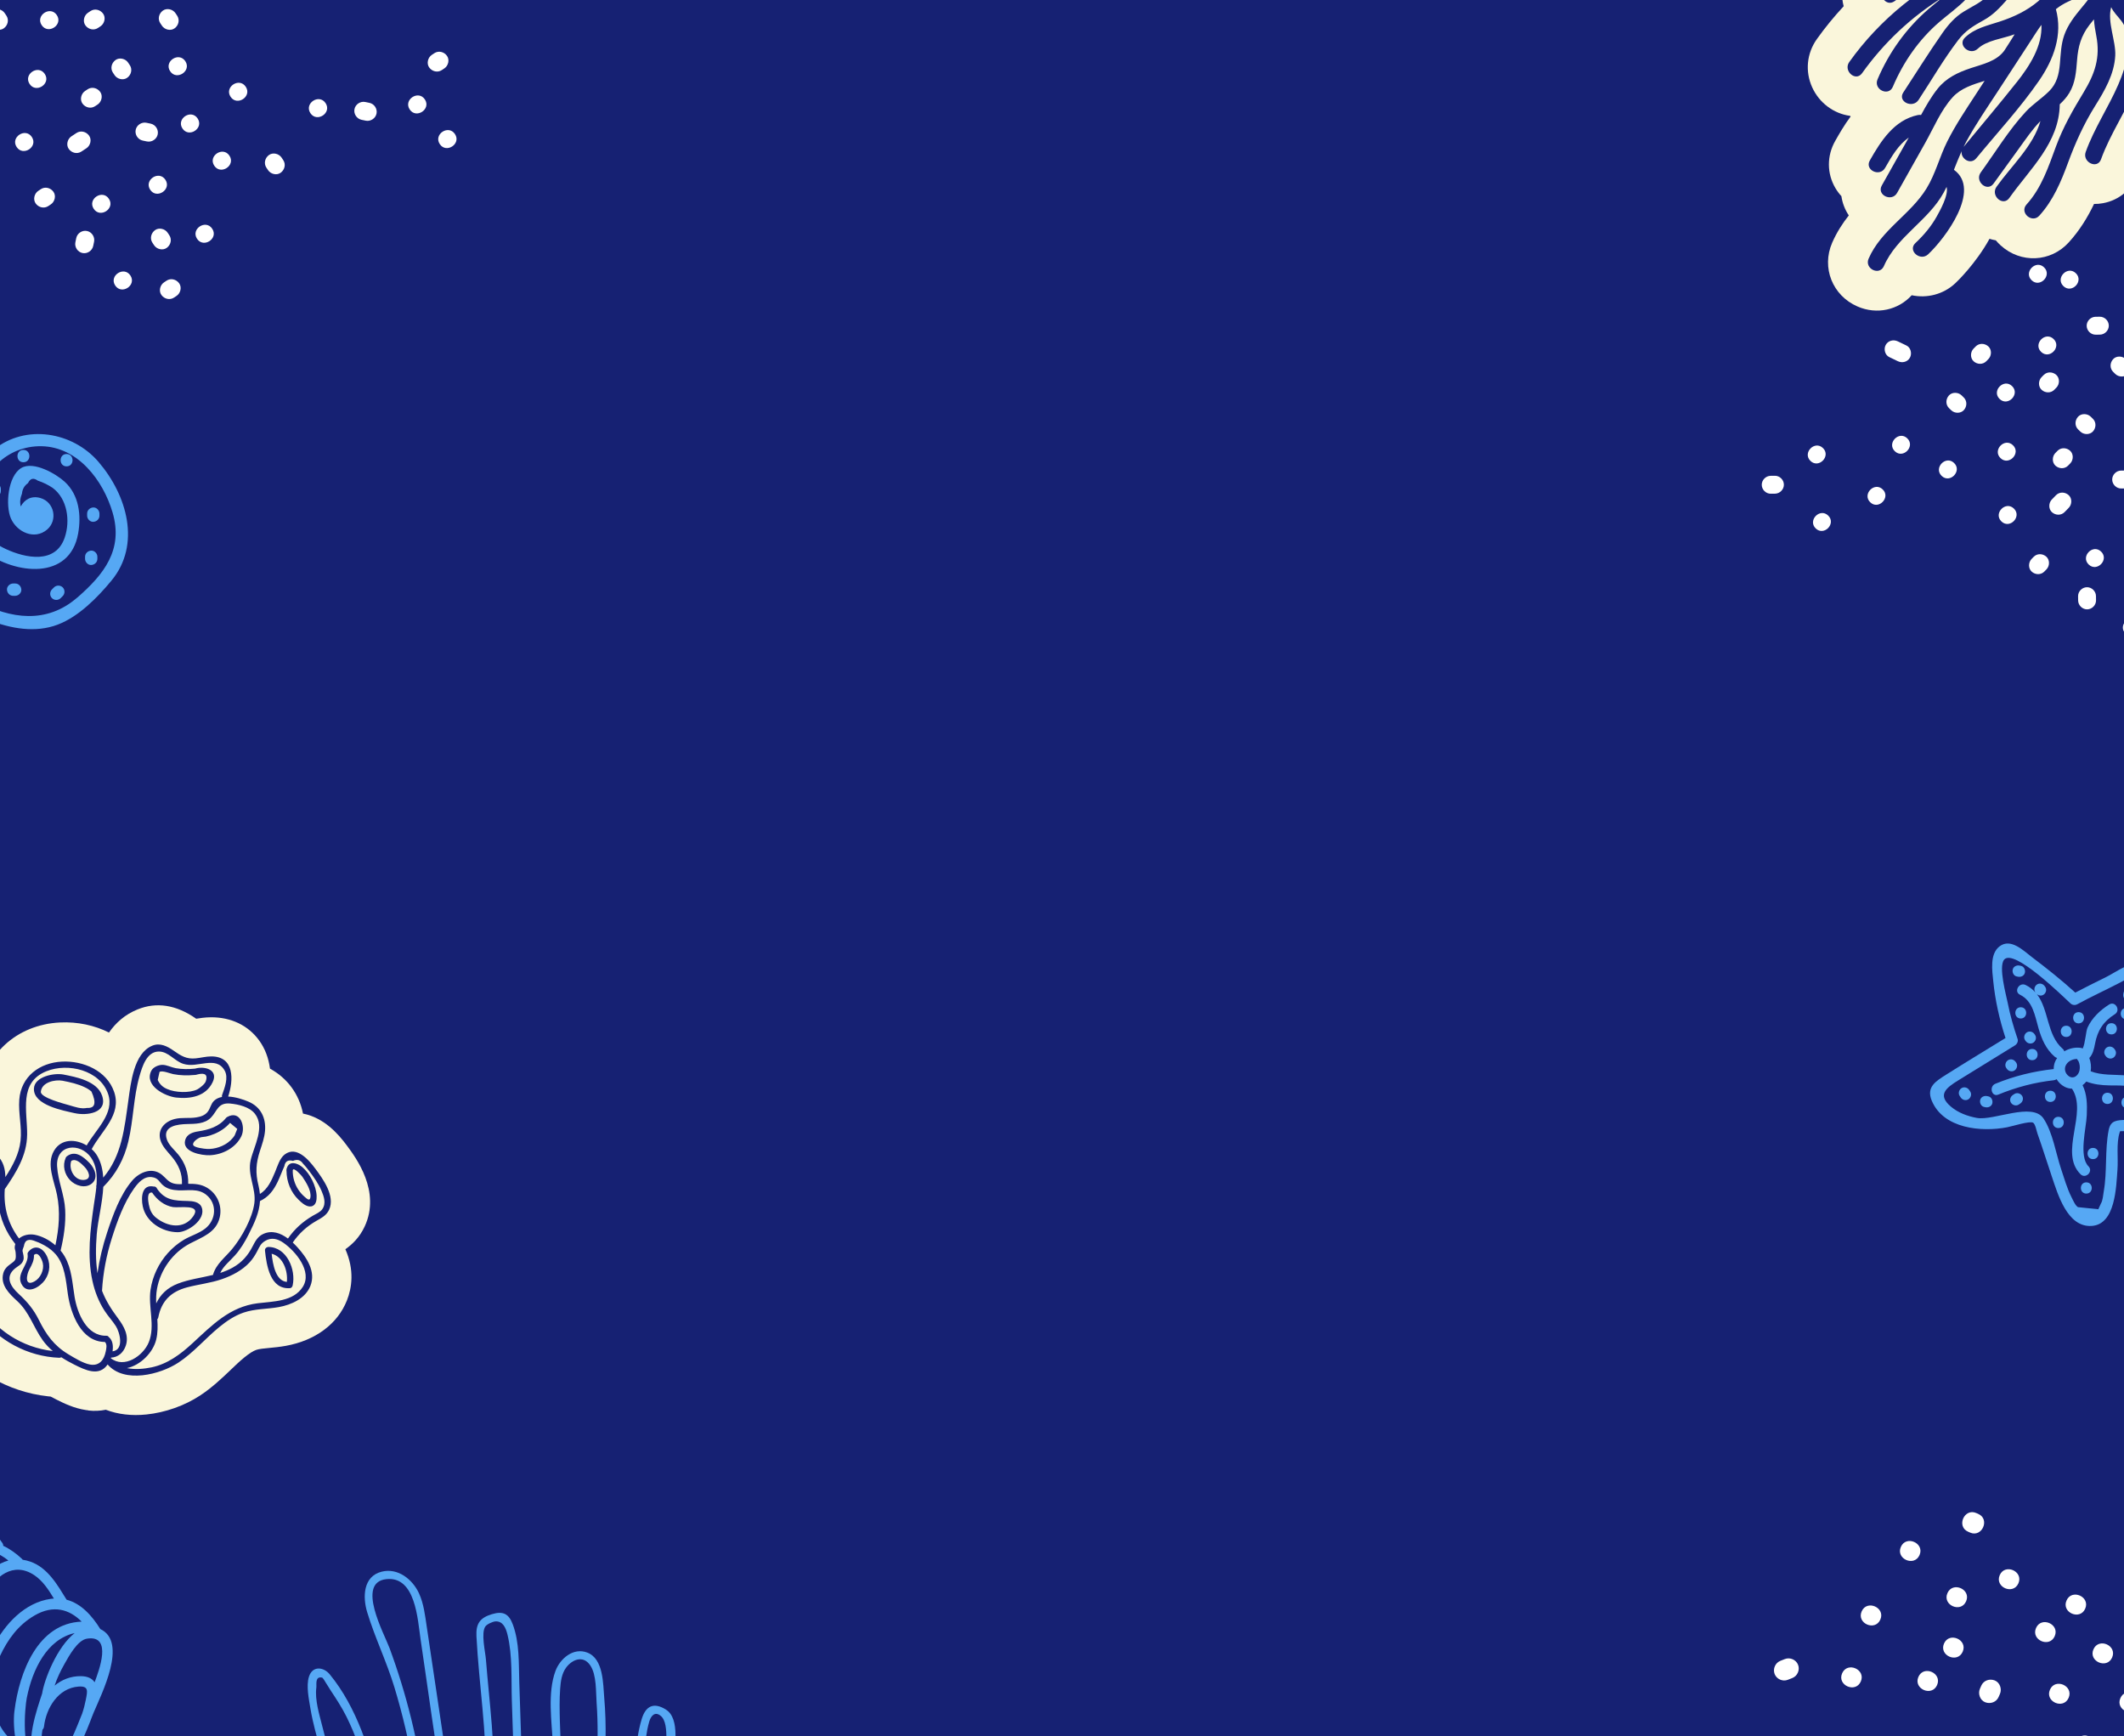 <?xml version="1.0" encoding="UTF-8"?>
<svg id="Layer_1" data-name="Layer 1" xmlns="http://www.w3.org/2000/svg" viewBox="0 0 783 640">
  <defs>
    <style>
      .cls-1 {
        fill: #162173;
      }

      .cls-2 {
        fill: #56a8f4;
      }

      .cls-3 {
        fill: #faf6db;
      }

      .cls-4 {
        fill: #fff;
      }
    </style>
  </defs>
  <rect class="cls-1" x="-16.5" y="-29" width="818" height="695"/>
  <g>
    <path class="cls-4" d="M772.59,123.36c.52,0,1.04-.02,1.56-.02,1.78-.03,3.28-1.57,3.25-3.35-.03-1.79-1.56-3.28-3.35-3.25l-1.56.02c-1.78.03-3.28,1.57-3.25,3.35.03,1.79,1.56,3.28,3.35,3.25h0Z"/>
    <path class="cls-4" d="M752.45,129.7c3.05,2.96,7.65-1.77,4.6-4.74-3.05-2.96-7.65,1.77-4.6,4.74h0Z"/>
    <path class="cls-4" d="M732.26,133.12c.26-.26.51-.53.77-.79,1.2-1.24,1.27-3.48-.07-4.67-1.34-1.19-3.38-1.26-4.67.07l-.77.79c-1.2,1.24-1.27,3.48.07,4.67,1.34,1.19,3.38,1.26,4.67-.07h0Z"/>
    <path class="cls-4" d="M715.77,175.4c3.05,2.96,7.65-1.77,4.6-4.74s-7.65,1.77-4.6,4.74h0Z"/>
    <path class="cls-4" d="M737.14,147.05c3.05,2.96,7.65-1.77,4.6-4.74-3.05-2.96-7.65,1.77-4.6,4.74h0Z"/>
    <path class="cls-4" d="M718.51,150.45l.79.77c1.24,1.2,3.48,1.27,4.67-.07,1.19-1.34,1.26-3.38-.07-4.67l-.79-.77c-1.24-1.2-3.48-1.27-4.67.07-1.19,1.34-1.26,3.38.07,4.67h0Z"/>
    <path class="cls-4" d="M737.47,168.85c3.05,2.96,7.65-1.77,4.6-4.74-3.05-2.96-7.65,1.77-4.6,4.74h0Z"/>
    <path class="cls-4" d="M737.81,192.19c3.05,2.96,7.65-1.77,4.6-4.74-3.05-2.96-7.65,1.77-4.6,4.74h0Z"/>
    <path class="cls-4" d="M769.97,208.06c3.05,2.96,7.65-1.77,4.6-4.74-3.05-2.96-7.65,1.77-4.6,4.74h0Z"/>
    <path class="cls-4" d="M783.58,233.55c3.05,2.96,7.65-1.77,4.6-4.74-3.05-2.96-7.65,1.77-4.6,4.74h0Z"/>
    <path class="cls-4" d="M772.69,221.25c0-.52-.02-1.04-.02-1.56-.03-1.78-1.57-3.28-3.35-3.25-1.79.03-3.28,1.56-3.25,3.35,0,.52.02,1.04.02,1.56.03,1.78,1.57,3.28,3.35,3.25,1.79-.03,3.28-1.56,3.25-3.35h0Z"/>
    <path class="cls-4" d="M753.66,210.64l.77-.79c1.2-1.24,1.27-3.48-.07-4.67-1.34-1.19-3.38-1.26-4.67.07-.26.26-.51.53-.77.79-1.2,1.24-1.27,3.48.07,4.67,1.34,1.19,3.38,1.26,4.67-.07h0Z"/>
    <path class="cls-4" d="M762.42,171.59l.77-.79c1.2-1.24,1.27-3.48-.07-4.67-1.34-1.19-3.38-1.26-4.67.07-.26.26-.51.53-.77.79-1.2,1.24-1.27,3.48.07,4.67,1.34,1.19,3.38,1.26,4.67-.07h0Z"/>
    <path class="cls-4" d="M761.12,188.73l1.53-1.58c1.2-1.24,1.27-3.48-.07-4.67-1.34-1.19-3.38-1.26-4.67.07-.51.53-1.02,1.05-1.53,1.58-1.2,1.24-1.27,3.48.07,4.67,1.34,1.19,3.38,1.26,4.67-.07h0Z"/>
    <path class="cls-4" d="M782,180.05l1.56-.02c1.78-.03,3.28-1.57,3.25-3.35-.03-1.79-1.56-3.28-3.35-3.25l-1.56.02c-1.78.03-3.28,1.57-3.25,3.35s1.56,3.28,3.35,3.25h0Z"/>
    <path class="cls-4" d="M771.5,154.33l-.79-.77c-1.24-1.2-3.48-1.27-4.67.07-1.19,1.34-1.26,3.38.07,4.67l.79.77c1.24,1.2,3.48,1.27,4.67-.07,1.19-1.34,1.26-3.38-.07-4.67h0Z"/>
    <path class="cls-4" d="M757.33,143.64l.77-.79c1.2-1.24,1.27-3.48-.07-4.67-1.34-1.19-3.38-1.26-4.67.07l-.77.79c-1.2,1.24-1.27,3.48.07,4.67,1.34,1.19,3.38,1.26,4.67-.07h0Z"/>
    <path class="cls-4" d="M779.03,137.09l.79.77c1.24,1.2,3.48,1.27,4.67-.07,1.19-1.34,1.26-3.38-.07-4.67l-.79-.77c-1.24-1.2-3.48-1.27-4.67.07-1.19,1.34-1.26,3.38.07,4.67h0Z"/>
    <path class="cls-4" d="M760.65,105.45c3.05,2.96,7.65-1.77,4.6-4.74-3.05-2.96-7.65,1.77-4.6,4.74h0Z"/>
    <path class="cls-4" d="M748.94,103.29c3.05,2.96,7.65-1.77,4.6-4.74s-7.65,1.77-4.6,4.74h0Z"/>
    <path class="cls-4" d="M716.21,100.66c3.05,2.96,7.65-1.77,4.6-4.74-3.05-2.96-7.65,1.77-4.6,4.74h0Z"/>
    <path class="cls-4" d="M696.47,131.62c1.05.5,2.09,1,3.14,1.51,1.61.77,3.59.32,4.48-1.31.82-1.5.31-3.71-1.31-4.48-1.05-.5-2.09-1-3.14-1.51-1.61-.77-3.59-.32-4.48,1.31-.82,1.5-.31,3.71,1.31,4.48h0Z"/>
    <path class="cls-4" d="M698.51,166.31c3.05,2.96,7.65-1.77,4.6-4.74-3.05-2.96-7.65,1.77-4.6,4.74h0Z"/>
    <path class="cls-4" d="M667.42,169.89c3.05,2.96,7.65-1.77,4.6-4.74-3.05-2.96-7.65,1.77-4.6,4.74h0Z"/>
    <path class="cls-4" d="M652.81,181.98c.52,0,1.04-.02,1.56-.02,1.78-.03,3.28-1.57,3.25-3.35-.03-1.79-1.56-3.28-3.35-3.25-.52,0-1.04.02-1.56.02-1.78.03-3.28,1.57-3.25,3.35.03,1.79,1.56,3.28,3.35,3.25h0Z"/>
    <path class="cls-4" d="M669.35,194.77c3.05,2.96,7.65-1.77,4.6-4.74-3.05-2.96-7.65,1.77-4.6,4.74h0Z"/>
    <path class="cls-4" d="M689.45,185.13c3.05,2.96,7.65-1.77,4.6-4.74-3.05-2.96-7.65,1.77-4.6,4.74h0Z"/>
  </g>
  <g>
    <g>
      <path class="cls-3" d="M698.47.4c5.34-3.97,10.59-8.34,16.48-11.48,3.72-1.99,7.78-2.82,11.91-3.17-.19.3-.37.6-.55.9-17.81,7.93-33.24,20.32-44.59,36.21-2.32,3.25,2.37,7.41,4.71,4.13,8.01-11.22,18.08-20.71,29.69-27.93-1.74,1.44-3.53,2.83-5.23,4.31-8.18,7.09-14.53,15.93-18.75,25.89-1.57,3.7,4.06,6.45,5.64,2.73,3.88-9.14,9.6-17.38,17.14-23.88,3.3-2.85,6.92-5.36,9.94-8.53,2.71-2.85,4.66-6.27,6.7-9.6.96-1.57,2.02-3.32,3.32-4.8.49-.26.86-.65,1.09-1.11.89-.81,1.89-1.47,3.02-1.87,3.72-1.31,7.81.17,11.61-1.21,3.85-1.41,6.18-4.06,10.57-3.21,2.57.5,5,1.56,7.3,2.84-4.38,4.58-12.21,4.85-18.06,6.13-3.29.72-6.56,1.73-9.41,3.57-3.11,2-5.33,4.93-7.79,7.62-2.74,2.99-6.08,4.33-9.44,6.43-3.16,1.97-5.6,4.79-7.72,7.82-5,7.15-9.63,14.6-14.42,21.9-2.2,3.36,3.45,6.05,5.64,2.73,4.82-7.33,9.3-15.1,14.63-22.07,2.65-3.48,5.68-5.28,9.43-7.35,3.34-1.85,5.8-4.42,8.29-7.26,2.56-2.92,5.14-5.19,8.88-6.42,3.5-1.15,7.17-1.56,10.76-2.29,4.6-.95,9.03-2.51,12.47-5.41-1.09,3.41-5.35,5.93-8.45,7.37-4.29,1.99-8.51,3.75-11.88,7.04-4.16,3.53-9.01,5.81-14.18,7.51-4.67,1.54-9.14,2.41-12.83,5.88-2.94,2.76,1.8,6.87,4.71,4.13,3.35-3.15,9.33-3.7,13.58-5.32-1.01,1.64-2.01,3.27-3.04,4.84-.28.43-.56.87-.85,1.3-2.91,3.85-7.86,4.87-12.21,6.32-4.77,1.59-9.08,3.58-12.29,7.61-2.35,2.95-4.28,6.3-6.11,9.68-.39-.06-.81-.06-1.26.04-8.68,1.89-13.53,9.51-17.63,16.73-1.99,3.51,3.65,6.22,5.64,2.73,2.39-4.21,4.91-8.5,8.73-11.19-3.32,5.89-6.63,11.79-9.95,17.68-1.98,3.51,3.67,6.23,5.64,2.73,3.45-6.14,6.91-12.28,10.36-18.42,3.1-5.51,5.83-12.15,10.12-16.84,3.1-3.39,7.45-4.68,11.78-6.05-1.13,1.73-2.25,3.46-3.38,5.19-3.65,5.6-7.4,11.18-10.4,17.17-2.81,5.63-4.33,11.94-7.64,17.32-5.95,9.68-16.7,15.19-21.35,25.88-1.6,3.68,4.02,6.43,5.64,2.73,4.77-10.94,16.39-16.72,22.07-27.14.37-.67.71-1.35,1.04-2.04.85,2.98-2.57,9-3.64,10.91-2.07,3.7-4.78,6.9-7.86,9.79-2.94,2.76,1.79,6.86,4.71,4.13,6.22-5.83,19.77-23.78,9.5-31.15.92-2.3,1.82-4.61,2.84-6.87-.43,2.72,3.23,5.25,5.4,2.62,7.75-9.42,16.22-18.57,23.15-28.61,5.38-7.8,8.77-16.95,6.2-26.34,1.34-1.07,2.85-2.02,4.59-2.82,3.83-1.75,7.74-3.31,10.8-6.13-1.56,3.29-4.25,6.41-5.95,8.46-2.54,3.06-5.01,6.23-6.35,10.02-1.22,3.44-1.3,7.03-1.62,10.63-.35,3.86-1.13,7.24-3.96,10.06-2.7,2.7-5.97,4.74-8.59,7.55-6.26,6.72-11.24,14.97-16.62,22.4-2.35,3.24,2.35,7.39,4.71,4.13,3.13-4.33,6.27-8.66,9.4-12.99,2.5-3.45,4.91-7.04,7.9-10.08-2.66,9.23-10.78,16.6-16.2,24.24-2.31,3.26,2.38,7.41,4.71,4.13,7.69-10.85,18.42-20.33,18.6-34.54,1.34-1.25,2.57-2.6,3.54-4.22,2.21-3.66,2.52-7.87,2.84-12.04.39-5.01,1.45-8.94,4.56-12.99.54-.7,1.1-1.38,1.66-2.06.13,1.99.47,4.03.87,6.08,1.55,8-.53,14-4.68,20.84-3.92,6.47-7.49,12.66-10.13,19.79-2.82,7.61-5.34,15.4-10.9,21.52-2.71,2.99,2,7.11,4.71,4.13,5.1-5.62,7.98-12.45,10.57-19.49,2.73-7.42,5.79-14.21,9.97-20.92,3.55-5.69,7.08-11.69,7.45-18.56.29-5.38-3.05-12.44-1.5-17.89.88,1.94,2.39,3.27,3.74,5.06,4.95,6.53,1.8,16.71-1.11,23.45-3.67,8.47-8.89,16.15-12.02,24.86-1.35,3.75,4.27,6.52,5.64,2.73,3.43-9.54,9.4-17.87,13.03-27.32,2.88-7.5,4.95-16.97,1.28-24.59-1.22-2.53-4.14-4.35-4.99-6.94-.66-1.99-.08-4.67-.08-6.72,0-6.15-2.23-11.36-7.44-14.84-.27-.18-.54-.3-.82-.39-.19-.22-.4-.43-.64-.6-.16-.16-.35-.31-.56-.45-6.3-4.05-14.59-7.75-21.84-3.99-2.52,1.31-4.32,2.61-7.27,2.69-2.3.06-4.55-.22-6.82.3-2.45.56-4.57,1.79-6.4,3.41-6.37.07-12.87.65-18.66,3.47-6.66,3.24-12.46,8.05-18.37,12.45-3.23,2.4.25,7.61,3.49,5.2ZM743.37,30.4c-6.36,8.02-13,15.84-19.51,23.75.31-.64.63-1.28.97-1.91,3.46-6.37,7.6-12.37,11.56-18.44,3.95-6.05,7.89-12.1,11.84-18.15,1.49-2.28,2.85-4.48,4.33-6.5.37,7.86-4.37,15.19-9.18,21.26Z"/>
      <path class="cls-3" d="M775.93-39.02c2.28,1.1,4.4,2.33,6.33,3.57.58.37,1.14.78,1.67,1.21.19.12.37.23.56.36,9,6.01,13.96,15.61,13.96,27.03,0,.65-.03,1.26-.06,1.83,1.17,1.36,2.56,3.16,3.68,5.48,4.83,10.03,4.56,22.21-.81,36.19-2.06,5.38-4.6,10.13-7.05,14.73-2.28,4.28-4.44,8.33-5.87,12.29-2.13,5.93-7.03,10.13-13.11,11.23-1.09.2-2.19.29-3.28.28-2.29,4.79-5.22,9.66-9.3,14.15-6.68,7.36-17.72,7.85-25.12,1.12-.65-.59-1.25-1.22-1.8-1.87-.78-.13-1.55-.32-2.31-.56-5.1,9.26-12.13,15.94-12.61,16.38-4.45,4.17-10.49,5.61-16.07,4.42-4.91,5.41-12.81,7.28-20,4.14-9.22-4.01-13.31-14.32-9.33-23.47,1.68-3.85,3.83-7.17,6.14-10.09-1.44-2.15-2.37-4.57-2.73-7.1-.84-.91-1.59-1.92-2.23-3-3.15-5.37-3.17-11.87-.04-17.38,1.41-2.48,3.23-5.7,5.68-8.99-.08-.08-.15-.16-.22-.23-6.05-.82-11.36-4.79-13.95-10.49-2.68-5.89-2.03-12.56,1.74-17.84,3.03-4.24,6.32-8.27,9.86-12.07-.22-.82-.38-1.67-.48-2.53-.75-6.35,1.89-12.44,7.06-16.29,1.03-.77,2.05-1.54,3.07-2.32,5.1-3.87,10.87-8.26,17.63-11.55,6.86-3.34,14.02-4.44,20.2-4.8,2.52-1.49,5.2-2.56,8.02-3.2,3.33-.76,6.2-.71,8.29-.67.12,0,.24,0,.36,0,.14-.08.29-.16.42-.23.49-.27,1-.54,1.53-.82,10.61-5.5,21.51-3.1,30.19,1.1ZM689.72-11.34s0,0,0,0c0,0,0,0,0,0Z"/>
    </g>
    <path class="cls-1" d="M698.47.4c5.34-3.97,10.59-8.34,16.48-11.48,3.72-1.99,7.78-2.82,11.91-3.17-.19.3-.37.6-.55.9-17.81,7.93-33.24,20.32-44.59,36.21-2.32,3.25,2.37,7.41,4.71,4.13,8.01-11.22,18.08-20.71,29.69-27.93-1.74,1.44-3.53,2.83-5.23,4.31-8.18,7.09-14.53,15.93-18.75,25.89-1.57,3.7,4.06,6.45,5.64,2.73,3.88-9.14,9.6-17.38,17.14-23.88,3.3-2.85,6.92-5.36,9.94-8.53,2.71-2.85,4.66-6.27,6.7-9.6.96-1.57,2.02-3.32,3.32-4.8.49-.26.86-.65,1.09-1.11.89-.81,1.89-1.47,3.02-1.87,3.72-1.31,7.81.17,11.61-1.21,3.85-1.41,6.18-4.06,10.57-3.21,2.57.5,5,1.56,7.3,2.84-4.38,4.58-12.21,4.85-18.06,6.13-3.29.72-6.56,1.73-9.41,3.57-3.11,2-5.33,4.93-7.79,7.62-2.74,2.99-6.08,4.33-9.44,6.43-3.16,1.97-5.6,4.79-7.72,7.82-5,7.15-9.63,14.6-14.42,21.9-2.2,3.36,3.45,6.05,5.64,2.73,4.82-7.33,9.3-15.1,14.63-22.07,2.65-3.48,5.68-5.28,9.43-7.35,3.34-1.85,5.8-4.42,8.29-7.26,2.56-2.92,5.14-5.19,8.88-6.42,3.5-1.15,7.17-1.56,10.76-2.29,4.6-.95,9.03-2.51,12.47-5.41-1.09,3.41-5.35,5.93-8.45,7.37-4.29,1.99-8.51,3.75-11.88,7.04-4.16,3.53-9.01,5.81-14.18,7.51-4.67,1.54-9.14,2.41-12.83,5.88-2.94,2.76,1.8,6.87,4.71,4.13,3.35-3.15,9.33-3.7,13.58-5.32-1.01,1.64-2.01,3.27-3.04,4.84-.28.43-.56.87-.85,1.3-2.91,3.85-7.86,4.87-12.21,6.32-4.77,1.59-9.08,3.58-12.29,7.61-2.35,2.95-4.28,6.3-6.11,9.68-.39-.06-.81-.06-1.26.04-8.68,1.89-13.53,9.51-17.63,16.73-1.99,3.51,3.65,6.22,5.64,2.73,2.39-4.21,4.91-8.5,8.73-11.19-3.32,5.89-6.63,11.79-9.95,17.68-1.98,3.51,3.67,6.23,5.64,2.73,3.45-6.14,6.91-12.28,10.36-18.42,3.1-5.51,5.83-12.15,10.12-16.84,3.1-3.39,7.45-4.68,11.78-6.05-1.13,1.73-2.25,3.46-3.38,5.19-3.65,5.6-7.4,11.18-10.4,17.17-2.81,5.63-4.33,11.94-7.64,17.32-5.95,9.68-16.7,15.19-21.35,25.88-1.6,3.68,4.02,6.43,5.64,2.73,4.77-10.94,16.39-16.72,22.07-27.14.37-.67.71-1.35,1.04-2.04.85,2.98-2.57,9-3.64,10.91-2.07,3.7-4.78,6.9-7.86,9.79-2.94,2.76,1.79,6.86,4.71,4.13,6.22-5.83,19.77-23.78,9.5-31.15.92-2.3,1.82-4.61,2.84-6.87-.43,2.72,3.23,5.25,5.4,2.62,7.75-9.42,16.22-18.57,23.15-28.61,5.38-7.8,8.77-16.95,6.2-26.34,1.34-1.07,2.85-2.02,4.59-2.82,3.83-1.75,7.74-3.31,10.8-6.13-1.56,3.29-4.25,6.41-5.95,8.46-2.54,3.06-5.01,6.23-6.35,10.02-1.22,3.44-1.3,7.03-1.62,10.63-.35,3.86-1.13,7.24-3.96,10.06-2.7,2.7-5.97,4.74-8.59,7.55-6.26,6.72-11.24,14.97-16.62,22.4-2.35,3.24,2.35,7.39,4.71,4.13,3.13-4.33,6.27-8.66,9.4-12.99,2.5-3.45,4.91-7.04,7.9-10.08-2.66,9.23-10.78,16.6-16.2,24.24-2.31,3.26,2.38,7.41,4.71,4.13,7.69-10.85,18.42-20.33,18.6-34.54,1.34-1.25,2.57-2.6,3.54-4.22,2.21-3.66,2.52-7.87,2.84-12.04.39-5.01,1.45-8.94,4.56-12.99.54-.7,1.1-1.38,1.66-2.06.13,1.99.47,4.03.87,6.08,1.55,8-.53,14-4.68,20.84-3.92,6.47-7.49,12.66-10.13,19.79-2.82,7.61-5.34,15.4-10.9,21.52-2.71,2.99,2,7.11,4.71,4.13,5.1-5.62,7.98-12.45,10.57-19.49,2.73-7.42,5.79-14.21,9.97-20.92,3.55-5.69,7.08-11.69,7.45-18.56.29-5.38-3.05-12.44-1.5-17.89.88,1.94,2.39,3.27,3.74,5.06,4.95,6.53,1.8,16.71-1.11,23.45-3.67,8.47-8.89,16.15-12.02,24.86-1.35,3.75,4.27,6.52,5.64,2.73,3.43-9.54,9.4-17.87,13.03-27.32,2.88-7.5,4.95-16.97,1.28-24.59-1.22-2.53-4.14-4.35-4.99-6.94-.66-1.99-.08-4.67-.08-6.72,0-6.15-2.23-11.36-7.44-14.84-.27-.18-.54-.3-.82-.39-.19-.22-.4-.43-.64-.6-.16-.16-.35-.31-.56-.45-6.3-4.05-14.59-7.75-21.84-3.99-2.52,1.31-4.32,2.61-7.27,2.69-2.3.06-4.55-.22-6.82.3-2.45.56-4.57,1.79-6.4,3.41-6.37.07-12.87.65-18.66,3.47-6.66,3.24-12.46,8.05-18.37,12.45-3.23,2.4.25,7.61,3.49,5.2ZM743.37,30.4c-6.36,8.02-13,15.84-19.51,23.75.31-.64.63-1.28.97-1.91,3.46-6.37,7.6-12.37,11.56-18.44,3.95-6.05,7.89-12.1,11.84-18.15,1.49-2.28,2.85-4.48,4.33-6.5.37,7.86-4.37,15.19-9.18,21.26Z"/>
  </g>
  <g>
    <path class="cls-2" d="M805.07,395.62c-3.75-3.01-13.7-8.38-14.26-13.09-.42-3.56,2.08-8.8,2.92-12.34.71-2.98,2.02-6.42,1.65-9.57-.54-4.65-4.38-6.47-8.71-5.47-3.66.84-7.2,3.45-10.5,5.1-3.72,1.85-7.46,3.66-11.13,5.61-5.11-4.66-10.51-8.94-16.03-13.12-3.11-2.36-7.75-7.06-11.87-3.94-3.7,2.8-2.73,8.98-2.34,12.85.72,7.16,2.29,14.13,4.52,20.95-7.3,4.49-14.64,8.92-21.88,13.5-3.85,2.43-7.39,4.57-5.33,9.55,4.3,10.43,18.39,11.66,27.78,9.85,2.17-.42,8.38-2.42,9.61-1.68.82.49,1.28,3.12,1.61,4.04,1.85,5.16,3.45,10.42,5.22,15.61,2.24,6.59,5.73,19.03,14.81,18.39,8.77-.61,8.97-14.53,9.45-20.76.32-4.15-.49-9.74.81-13.7.06-.19.1-.32.13-.43.5-.06,1.12-.04,1.4-.03,2.27.08,4.67-.27,6.95-.41,6.26-.39,21.12.03,25.21-5.86,3.82-5.51-6.73-12.41-10.01-15.04ZM808.03,409.76c-7.68,2.53-16.08,2.4-24.06,2.96-3.59.25-5.9.08-6.64,3.9-1.42,7.35-.49,15.14-1.8,22.56-.22,1.24-.33,3.3-1.04,4.43-.32.7-.64,1.4-.96,2.1-2.5-.26-5-.51-7.5-.77-.99-.6-1.76-2.44-2.38-3.66-1.65-3.25-2.67-6.93-3.83-10.37-1.93-5.74-3.09-13.57-6.49-18.64-4.14-6.17-18.37.91-24.59-.22-3.4-.62-6.89-1.9-9.54-4.15-5.09-4.3-1.87-6.87,2.65-9.66,6.99-4.31,13.99-8.62,20.98-12.94.74-.46,1.25-1.47.95-2.34-1.48-4.34-2.75-8.72-3.63-13.22-.57-2.88-3.5-13.36-1.35-16.01,3.52-4.32,21.46,13.32,24.46,16.11.37.34.77.52,1.17.56.41.07.87.02,1.34-.24,5.12-2.8,10.43-5.21,15.61-7.91,4.36-2.28,9.42-5.75,9.23,3.15-.07,3.18-1.6,6.76-2.34,9.87-.7,2.95-3.17,7.8-1.51,10.65,1.89,3.25,6.91,5.99,9.82,8.27,3.55,2.79,7.19,5.5,10.54,8.53,3.19,2.89,6.43,5.22.9,7.04Z"/>
    <path class="cls-2" d="M770.72,394.86c.26-1.64.07-3.35-.51-4.9,1.26-1.34,1.74-3.24,2.11-5.26.89-4.82,3.06-8.21,7.31-10.88,2.25-1.41.18-5-2.09-3.58-3.3,2.07-6.35,4.94-7.99,8.54-.62,1.36-.8,5.73-1.78,7.69-.3-.18-.62-.26-.92-.26-.04,0-.07-.02-.12-.02-1.99-.2-4.04.29-5.74,1.32-.09-.33-.28-.67-.62-.96-5.86-5.07-5.01-14.31-9.46-20.09.66.53,1.57.68,2.36.22.93-.55,1.35-1.89.74-2.83-.06-.1-.13-.19-.19-.29-.61-.94-1.84-1.33-2.83-.74-.93.55-1.35,1.89-.74,2.83.04.07.09.13.13.2-.96-1.09-2.13-2.06-3.64-2.79-2.39-1.16-4.49,2.41-2.09,3.58,4.79,2.33,5.52,7.84,6.86,12.46,1.16,3.98,2.74,7.62,5.93,10.38.29.25.6.39.91.47-.26.39-.5.8-.69,1.23-.41.92-.58,1.89-.57,2.86-7.45.82-14.57,2.57-21.51,5.42-2.43,1-1.37,5.01,1.1,3.99,6.57-2.71,13.36-4.5,20.43-5.28.42-.05.76-.2,1.04-.4.69,1.15,1.69,2.14,2.92,2.79.9.48,1.83.69,2.75.7,5.97,9.04-4.94,23.47,3.15,31.55,1.89,1.89,4.82-1.04,2.93-2.93-3.66-3.66-.81-14.08-.62-18.85.16-4,.11-7.67-1.56-11.05.52-.38.98-.82,1.39-1.33,2.72,1.04,5.51,1.37,8.53,1.42,4.77.08,10.73-.46,13.76,4.08,1.47,2.21,5.06.14,3.58-2.09-5.82-8.73-16.11-4.06-24.27-7.2ZM761.77,392.27c.91-1.32,2.38-1.9,3.91-1.97.12.29.28.56.51.76.5,1.07.65,2.32.4,3.5-.23,1.1-.99,2.1-1.94,2.44-.05.01-.1.03-.16.04-.56.15-1.18.09-1.79-.34-1.47-1-1.94-2.96-.92-4.43Z"/>
    <path class="cls-2" d="M725.96,401.8c-.61-.94-1.84-1.33-2.83-.74-.93.55-1.35,1.89-.74,2.83.13.19.25.39.38.58.61.94,1.84,1.33,2.83.74.93-.55,1.35-1.89.74-2.83-.13-.19-.25-.39-.38-.58Z"/>
    <path class="cls-2" d="M733.01,404.11c-.16-.03-.32-.07-.48-.1-1.06-.23-2.29.31-2.55,1.45-.24,1.04.31,2.31,1.45,2.55.16.03.32.07.48.1,1.06.23,2.29-.31,2.55-1.45.24-1.04-.31-2.31-1.45-2.55Z"/>
    <path class="cls-2" d="M742.63,403.21c-.19.13-.39.25-.58.38-.94.61-1.33,1.84-.74,2.83.55.93,1.89,1.35,2.83.74.19-.13.39-.25.58-.38.94-.61,1.33-1.84.74-2.83-.55-.93-1.89-1.35-2.83-.74Z"/>
    <path class="cls-2" d="M776.9,402.77c-2.67,0-2.67,4.14,0,4.14s2.67-4.14,0-4.14Z"/>
    <path class="cls-2" d="M784.06,404.3c-2.67,0-2.67,4.14,0,4.14s2.67-4.14,0-4.14Z"/>
    <path class="cls-2" d="M779.57,386.77c-.61-.94-1.84-1.33-2.83-.74-.93.55-1.35,1.89-.74,2.83l.19.29c.61.94,1.84,1.33,2.83.74.93-.55,1.35-1.89.74-2.83-.06-.1-.13-.19-.19-.29Z"/>
    <path class="cls-2" d="M778.37,377.13c-2.67,0-2.67,4.14,0,4.14s2.67-4.14,0-4.14Z"/>
    <path class="cls-2" d="M766.26,377.2c2.67,0,2.67-4.14,0-4.14s-2.67,4.14,0,4.14Z"/>
    <path class="cls-2" d="M761.7,382.21c2.67,0,2.67-4.14,0-4.14s-2.67,4.14,0,4.14Z"/>
    <path class="cls-2" d="M750.06,381.23c-.61-.94-1.84-1.33-2.83-.74-.93.55-1.35,1.89-.74,2.83.06.1.13.19.19.29.61.94,1.84,1.33,2.83.74.93-.55,1.35-1.89.74-2.83l-.19-.29Z"/>
    <path class="cls-2" d="M749.15,390.77c2.67,0,2.67-4.14,0-4.14s-2.67,4.14,0,4.14Z"/>
    <path class="cls-2" d="M739.74,393.86c.61.94,1.84,1.33,2.83.74.93-.55,1.35-1.89.74-2.83-.06-.1-.13-.19-.19-.29-.61-.94-1.84-1.33-2.83-.74-.93.55-1.35,1.89-.74,2.83l.19.29Z"/>
    <path class="cls-2" d="M755.85,402.03c-2.67,0-2.67,4.14,0,4.14s2.67-4.14,0-4.14Z"/>
    <path class="cls-2" d="M758.79,411.64c-2.67,0-2.67,4.14,0,4.14s2.67-4.14,0-4.14Z"/>
    <path class="cls-2" d="M784.2,368.83c1.04.24,2.31-.31,2.55-1.45.03-.16.07-.32.1-.48.23-1.06-.31-2.29-1.45-2.55-1.04-.24-2.31.31-2.55,1.45-.03.16-.07.32-.1.48-.23,1.06.31,2.29,1.45,2.55Z"/>
    <path class="cls-2" d="M769.11,435.8c-2.67,0-2.67,4.14,0,4.14s2.67-4.14,0-4.14Z"/>
    <path class="cls-2" d="M743.91,360c1.06.23,2.29-.31,2.55-1.45.24-1.04-.31-2.31-1.45-2.55-.16-.03-.32-.07-.48-.1-1.06-.23-2.29.31-2.55,1.45-.24,1.04.31,2.31,1.45,2.55.16.03.32.07.48.1Z"/>
    <path class="cls-2" d="M771.57,423.1c-2.67,0-2.67,4.14,0,4.14s2.67-4.14,0-4.14Z"/>
    <path class="cls-2" d="M783.8,375.69c2.67,0,2.67-4.14,0-4.14s-2.67,4.14,0,4.14Z"/>
    <path class="cls-2" d="M744.94,371.26c-2.67,0-2.67,4.14,0,4.14s2.67-4.14,0-4.14Z"/>
  </g>
  <g>
    <path class="cls-2" d="M36.33,170.26c-9.6-11.17-26.86-14-38.5-4.62-5.65.83-11.76,2.79-16.09,6.56-6.07,5.28-8.53,15.32-9.88,22.9-2.99,16.8,9.69,27.85,24.16,33.49,7.95,3.1,17.01,4.76,25.22,1.65,7.75-2.93,14.65-9.95,19.83-16.21,11.05-13.35,5.71-31.61-4.75-43.78ZM28.42,220.3c-11.19,9.71-24.54,7.89-36.85,1.29-12.3-6.6-17.81-16.17-14.23-29.97,1.32-5.09,2.73-11.09,6.37-15.07,2.2-2.41,5.51-4.07,8.91-5.15-6.19,9.46-7.95,24.69,1.66,31.88,11.21,8.4,31.4,10.79,34.52-6.59,1.21-6.76.35-14.25-4.92-19.09-3.22-2.96-11.52-7.77-16.01-5.12-5.01,2.95-5.93,13.83-3.86,18.59,2.2,5.05,8.73,8.13,13.4,4.08,3.92-3.41,2.65-10.07-2.49-11.58-3.39-1-5.95.61-7.27,3.1-.38-1.45-.25-3.03.45-4.74.15-1.64.89-2.93,2.22-3.86.82-1.76,2.02-2.06,3.61-.91,1.96.64,3.78,1.53,5.48,2.67,5.42,4.02,6.55,12.09,4.45,18.29-3.35,9.91-14.47,7.63-21.81,4.2-6.79-3.18-9.89-7.92-9.78-15.45.19-12.64,10.33-22.63,23.03-22.4,13.36.24,22.71,12.55,26.2,24.43,4.03,13.71-3.18,22.83-13.07,31.41Z"/>
    <path class="cls-2" d="M5.6,215.07h-.76c-1.19,0-2.33,1.05-2.27,2.27.06,1.23,1,2.27,2.27,2.27h.76c1.19,0,2.33-1.05,2.27-2.27-.06-1.23-1-2.27-2.27-2.27Z"/>
    <path class="cls-2" d="M19.91,216.5c-.25.25-.51.51-.76.76-.87.87-.87,2.35,0,3.21.87.87,2.34.87,3.21,0,.25-.25.51-.51.76-.76.87-.87.87-2.35,0-3.21-.87-.87-2.34-.87-3.21,0Z"/>
    <path class="cls-2" d="M33.63,202.95c-1.23.06-2.27,1-2.27,2.27v.76c0,1.19,1.05,2.33,2.27,2.27,1.23-.06,2.27-1,2.27-2.27v-.76c0-1.19-1.05-2.33-2.27-2.27Z"/>
    <path class="cls-2" d="M34.39,187.04c-1.23.06-2.27,1-2.27,2.27v.76c0,1.19,1.05,2.33,2.27,2.27,1.23-.06,2.27-1,2.27-2.27v-.76c0-1.19-1.05-2.33-2.27-2.27Z"/>
    <path class="cls-2" d="M24.54,167.34c-2.92,0-2.93,4.55,0,4.55s2.93-4.55,0-4.55Z"/>
    <path class="cls-2" d="M8.63,165.83c-2.92,0-2.93,4.55,0,4.55s2.93-4.55,0-4.55Z"/>
    <path class="cls-2" d="M-1.97,177.95c-1.23.06-2.27,1-2.27,2.27v.76c0,1.19,1.05,2.33,2.27,2.27,1.23-.06,2.27-1,2.27-2.27v-.76c0-1.19-1.05-2.33-2.27-2.27Z"/>
  </g>
  <path class="cls-2" d="M245.53,630.15c-4.55-2.86-7.54-1.36-9,3.58-2.54,8.54-2.49,18.13-3.23,26.93-.85,10.21-2.12,20.05-6.9,29.24-3.2,6.15-8.31,14.31-15.47,16.5.66-3.69,3.41-6.49,5.05-9.88,1.73-3.6,2.19-7.58,2.77-11.48,1.42-9.58,2.81-19.18,3.66-28.83.89-10.1,1.22-20.27.34-30.38-.45-5.22-.25-14.43-6.27-16.72-5.13-1.96-10.03,2.24-11.71,6.79-3,8.09-1.36,18.67-.96,27.07.94,19.46,2.52,39.27-6.47,57.24-1.89,1.4-3.69-4.72-3.61-4.18-.04-.31.12-.78.1-1.07-.18-2.13-.07-4.39-.15-6.54-.15-4.56-.3-9.11-.45-13.67-.3-9.11-.6-18.23-.9-27.34-.3-9.11-.6-18.23-.9-27.34-.23-7.06.12-14.66-2.41-21.38-1.45-3.87-3.56-4.95-7.63-3.74-4.54,1.35-5.98,3.61-5.75,8.15.92,17.69,3.81,35.28,3.49,53.04-.23,12.66-3.06,26.51,1.31,38.57-11.01-11.88-13.33-29.35-15.66-45.03-1.68-11.26-3.35-22.51-5.03-33.77-.81-5.47-1.63-10.94-2.44-16.4-.62-4.13-1.1-8.42-2.86-12.25-2.36-5.12-7.78-9.47-13.75-7.96-6.86,1.73-7.03,9.35-5.35,14.91,2.83,9.36,7.18,18.26,10.03,27.65,3.04,10.02,5.44,20.24,7.16,30.57,2.71,16.19,1.06,37.79,12.94,50.74-18.02-2.41-21.6-28.02-25.23-42.49-3.8-15.16-8.58-31.18-18.67-43.51-2.29-2.8-6.4-3.3-7.7.89-1.06,3.42,0,8.29.57,11.75.87,5.29,2.38,10.45,3.8,15.61,4.49,16.35,7.59,34.43,15.8,49.46,3.85,7.04,9.3,13.15,16.58,16.72,8.35,4.1,17.78,4.89,26.92,5.58,8.93,2.03,18.09,1.02,27.06,2.7,7.02,1.32,13.43,1.33,19.78-2.36,13.88-8.07,17.92-24.23,19.77-39.04,1.2-9.65,2.81-19.26,3.95-28.92.59-5.05,2.68-16.08-2.56-19.38ZM242.69,665.92c-2.04,15.37-2.26,32.85-14,44.53-7.01,6.98-14.73,8.2-24.16,6.41-8.74-1.66-17.67-.56-26.38-2.57-.12-.03-.23-.04-.34-.04-.02,0-.04,0-.06,0-8.4-.63-17.17-1.26-24.93-4.84-6.97-3.21-12.17-8.78-15.91-15.39-7.63-13.5-10.5-29.92-14.57-44.73-1.18-4.3-2.42-8.58-3.5-12.91-1.11-4.43-2.83-9.81-2.22-14.4.14-1.07-.57-4.19,2.1-3.64.37.08,1.09,1.43,1.32,1.78.65.96,1.21,1.97,1.84,2.93,2.08,3.14,4.12,6.25,5.81,9.63,7.03,14.01,9.61,29.66,13.68,44.65,3.67,13.53,11.54,29.67,27.97,28.93.6-.03,1-.34,1.22-.75.3-.41.37-.94.06-1.4-.13-.31-.36-.56-.7-.69-12.19-10.58-11.39-28.88-13.35-43.59-2.38-17.87-6.72-35.46-12.97-52.37-1.96-5.29-12.41-24.21-1.17-25.41,10.8-1.16,11.54,14.97,12.6,22.1,2.81,18.85,5.31,37.77,8.46,56.56,2.65,15.79,7.48,31.61,20.95,41.44.68.5,1.35.26,1.75-.24.5-.4.73-1.07.26-1.77-8.04-11.9-5.12-26.75-4.52-40.21.72-16.16-1.51-32.23-2.8-48.3-.22-2.79-1.89-9.78-.18-12.17.59-.82,2.67-1.77,3.69-1.83,2.74-.16,3.84,2.38,4.45,4.9,1.89,7.79,1.34,16.41,1.6,24.37.55,16.6,1.09,33.2,1.64,49.8.15,4.56.3,9.11.45,13.67.09,2.75-.81,6.19.35,8.77,1.34,2.97,5.11,5.42,7.94,3.41.23-.09.43-.26.59-.52.14-.17.23-.35.28-.54,6.46-13.01,7.89-27.09,7.55-41.46-.2-8.54-.89-17.06-1.1-25.6-.1-3.99-.18-8.02.11-12,.2-2.71.56-5.55,2.22-7.8,2.06-2.79,6.16-4.76,8.85-.83,2.42,3.52,2.07,9.91,2.37,13.92.27,3.79.38,7.58.37,11.38-.04,8.9-.8,17.78-1.86,26.61-.99,8.3-1.73,17.02-3.66,25.17-1.48,6.22-7.15,10.81-6.96,17.41.03.9.71,1.37,1.41,1.41.14.02.29.03.45,0,10.07-1.37,17.07-13.24,20.81-21.57,5.89-13.15,5.41-27.86,6.96-41.91.42-3.85.79-7.96,1.89-11.69.62-2.1,2.09-3.86,4.24-2.07,1.94,1.62,2.03,5.37,2.09,7.83.22,8.63-1.86,17.14-2.99,25.65Z"/>
  <path class="cls-2" d="M37,600.48c-3.07-4.95-7.06-9.42-12.45-10.85-3.41-5.49-6.96-11.84-13.45-14.06-.93-.32-1.85-.54-2.74-.67-.08-.13-.18-.25-.31-.37-2.01-1.89-4.39-3.62-6.85-4.76.01-.33-.08-.69-.33-1.05-2.58-3.71-8.47-11.53-13.85-7.69-4.82,3.44-2.64,9.96-.35,14.19-2.66,6.29-1.7,15.39-.27,21.65.13.56.43.92.81,1.13-1.79,9.11-.79,18.92,6.38,23.73-.62,10.65,3.28,21.41,13.7,25.6.09.04.18.06.27.08,2.15,4.88,5.91,7.96,11.93,5.24,6.43-.02,11.03-11.14,13.65-17.89,0-.02.02-.04.03-.06.22-.55.45-1.15.69-1.8.24-.61.45-1.15.64-1.61,2.82-6.74,12.76-26.01,2.5-30.83ZM-10.99,564.27c2.01-1.66,5.05,1.6,6.99,4.13-2.55-.1-4.99.76-7.02,3.07-1.11-2.4-2.02-5.51.03-7.21ZM-10.77,581.7c.15-2.76.64-5.62,2.62-7.73,3.48-3.72,7.86-1.48,11.24,1.22-3.84,1.01-7.14,3.72-9.7,7.39-1.51,2.17-2.95,4.99-4.11,8.13-.25-3.01-.2-6.08-.04-9.02ZM-5.49,587.99c3.63-6.88,10.33-12.58,18.13-7.4,3.13,2.08,5.26,5.38,7.23,8.62-.37.02-.74.05-1.12.1-9.67,1.33-17.03,9.38-21.23,17.62-1.6,3.14-2.76,6.69-3.41,10.37-6.83-6.92-3.28-22.33.4-29.31ZM5.32,630.64c-.38,3.09-.24,7.66.7,11.92-9.98-6.07-10.7-22.12-6.1-32.01,2.9-6.25,6.81-11.65,12.89-15.15,6.89-3.97,12.73-2.26,17.29,2.31-16.11.6-22.99,18.52-24.77,32.92ZM9.9,625.72c2.04-10.32,7.41-21.5,17.63-23.79-6.44,5.03-11.17,16.94-12,22.29-1.72,5.31-6.75,18.98-2.31,25.27-5.5-3.08-4.11-19.83-3.33-23.77ZM31.65,626.44c-.34,1.77-.8,3.52-1.38,5.23-.03.07-.06.14-.09.21-1.4,3.23-5.95,16.56-10.48,17.07-.13.02-.25,0-.37,0-.18-.03-.37-.03-.56,0-4.28-.51-3.6-8.53-3.15-11.19.01-.07.03-.14.05-.22.28-.29.49-.67.55-1.16.78-6.79,5.2-14.17,12.71-14.73,3.87-.29,3.3,1.75,2.72,4.78ZM34.88,620.03s0,.02,0,.03c-.9-1.36-2.49-2.23-5.09-2.25-3.79-.03-7.03,1.32-9.65,3.48.9-2.78,2.2-5.44,3.62-7.96,1.6-2.84,4.81-8.79,8.29-9.34,9.64-1.54,4.3,12.04,2.84,16.05Z"/>
  <g>
    <path class="cls-4" d="M15.36,9.27c2.38,3.6,7.98-.08,5.6-3.69-2.38-3.6-7.98.08-5.6,3.69h0Z"/>
    <path class="cls-4" d="M-3.86,8.55l.62.93c.97,1.46,3.18,2.02,4.65.95,1.47-1.07,1.99-3.08.95-4.65l-.62-.93c-.97-1.46-3.18-2.02-4.65-.95-1.47,1.07-1.99,3.08-.95,4.65h0Z"/>
    <path class="cls-4" d="M10.91,30.95c2.38,3.6,7.98-.08,5.6-3.69-2.38-3.6-7.98.08-5.6,3.69h0Z"/>
    <path class="cls-4" d="M6.14,54.19c2.38,3.6,7.98-.08,5.6-3.69-2.38-3.6-7.98.08-5.6,3.69h0Z"/>
    <path class="cls-4" d="M34.55,76.97c2.38,3.6,7.98-.08,5.6-3.69s-7.98.08-5.6,3.69h0Z"/>
    <path class="cls-4" d="M42.47,105.23c2.38,3.6,7.98-.08,5.6-3.69-2.38-3.6-7.98.08-5.6,3.69h0Z"/>
    <path class="cls-4" d="M72.64,88.01c2.38,3.6,7.98-.08,5.6-3.69s-7.98.08-5.6,3.69h0Z"/>
    <path class="cls-4" d="M56.2,89.48l.62.93c.97,1.46,3.18,2.02,4.65.95,1.47-1.07,1.99-3.08.95-4.65l-.62-.93c-.97-1.46-3.18-2.02-4.65-.95-1.47,1.07-1.99,3.08-.95,4.65h0Z"/>
    <path class="cls-4" d="M64.16,109.68l.93-.62c1.46-.97,2.02-3.18.95-4.65-1.07-1.47-3.08-1.99-4.65-.95l-.93.62c-1.46.97-2.02,3.18-.95,4.65,1.07,1.47,3.08,1.99,4.65.95h0Z"/>
    <path class="cls-4" d="M34.36,90.65c.11-.52.21-1.03.32-1.55.36-1.77-.84-3.6-2.61-3.96-1.78-.37-3.59.83-3.96,2.61-.11.52-.21,1.03-.32,1.55-.36,1.77.84,3.6,2.61,3.96,1.78.37,3.59-.83,3.96-2.61h0Z"/>
    <path class="cls-4" d="M17.81,75.95l.93-.62c1.46-.97,2.02-3.18.95-4.65-1.07-1.47-3.08-1.99-4.65-.95l-.93.62c-1.46.97-2.02,3.18-.95,4.65,1.07,1.47,3.08,1.99,4.65.95h0Z"/>
    <path class="cls-4" d="M35.06,39.14l.93-.62c1.46-.97,2.02-3.18.95-4.65-1.07-1.47-3.08-1.99-4.65-.95l-.93.62c-1.46.97-2.02,3.18-.95,4.65,1.07,1.47,3.08,1.99,4.65.95h0Z"/>
    <path class="cls-4" d="M30.01,55.86c.62-.41,1.24-.82,1.87-1.23,1.46-.97,2.02-3.18.95-4.65-1.07-1.47-3.08-1.99-4.65-.95-.62.41-1.24.82-1.87,1.23-1.46.97-2.02,3.18-.95,4.65,1.07,1.47,3.08,1.99,4.65.95h0Z"/>
    <path class="cls-4" d="M52.63,51.82l1.55.32c1.77.36,3.6-.84,3.96-2.61.37-1.78-.83-3.59-2.61-3.96l-1.55-.32c-1.77-.36-3.6.84-3.96,2.61-.37,1.78.83,3.59,2.61,3.96h0Z"/>
    <path class="cls-4" d="M55.37,69.94c2.38,3.6,7.98-.08,5.6-3.69-2.38-3.6-7.98.08-5.6,3.69h0Z"/>
    <path class="cls-4" d="M78.98,61.07c2.38,3.6,7.98-.08,5.6-3.69-2.38-3.6-7.98.08-5.6,3.69h0Z"/>
    <path class="cls-4" d="M85,35.67c2.38,3.6,7.98-.08,5.6-3.69-2.38-3.6-7.98.08-5.6,3.69h0Z"/>
    <path class="cls-4" d="M67.26,47.36c2.38,3.6,7.98-.08,5.6-3.69s-7.98.08-5.6,3.69h0Z"/>
    <path class="cls-4" d="M62.72,26.25c2.38,3.6,7.98-.08,5.6-3.69-2.38-3.6-7.98.08-5.6,3.69h0Z"/>
    <path class="cls-4" d="M47.85,24.01l-.62-.93c-.97-1.46-3.18-2.02-4.65-.95-1.47,1.07-1.99,3.08-.95,4.65l.62.93c.97,1.46,3.18,2.02,4.65.95,1.47-1.07,1.99-3.08.95-4.65h0Z"/>
    <path class="cls-4" d="M36.13,10.3l.93-.62c1.46-.97,2.02-3.18.95-4.65-1.07-1.47-3.08-1.99-4.65-.95l-.93.62c-1.46.97-2.02,3.18-.95,4.65,1.07,1.47,3.08,1.99,4.65.95h0Z"/>
    <path class="cls-4" d="M59.09,8.56l.62.93c.97,1.46,3.18,2.02,4.65.95,1.47-1.07,1.99-3.08.95-4.65l-.62-.93c-.97-1.46-3.18-2.02-4.65-.95-1.47,1.07-1.99,3.08-.95,4.65h0Z"/>
    <path class="cls-4" d="M104.42,59.02l-.62-.93c-.97-1.46-3.18-2.02-4.65-.95-1.47,1.07-1.99,3.08-.95,4.65l.62.93c.97,1.46,3.18,2.02,4.65.95,1.47-1.07,1.99-3.08.95-4.65h0Z"/>
    <path class="cls-4" d="M114.43,41.71c2.38,3.6,7.98-.08,5.6-3.69s-7.98.08-5.6,3.69h0Z"/>
    <path class="cls-4" d="M133.29,44.16c.52.11,1.03.21,1.55.32,1.77.36,3.6-.84,3.96-2.61.37-1.78-.83-3.59-2.61-3.96-.52-.11-1.03-.21-1.55-.32-1.77-.36-3.6.84-3.96,2.61-.37,1.78.83,3.59,2.61,3.96h0Z"/>
    <path class="cls-4" d="M162.88,25.83l.93-.62c1.46-.97,2.02-3.18.95-4.65-1.07-1.47-3.08-1.99-4.65-.95l-.93.62c-1.46.97-2.02,3.18-.95,4.65,1.07,1.47,3.08,1.99,4.65.95h0Z"/>
    <path class="cls-4" d="M162.12,53.11c2.38,3.6,7.98-.08,5.6-3.69-2.38-3.6-7.98.08-5.6,3.69h0Z"/>
    <path class="cls-4" d="M151.03,40.34c2.38,3.6,7.98-.08,5.6-3.69-2.38-3.6-7.98.08-5.6,3.69h0Z"/>
  </g>
  <g>
    <g>
      <g>
        <path class="cls-3" d="M10.4,461.48c-.25.32-.29.65-.21.95.46,3.92-4.73,7.27-1.95,11.38,2.25,3.33,6.67.36,8.32-2.02,2.03-2.93,2.16-6.51.31-9.55-1.65-2.7-4.39-3.39-6.47-.76ZM12.72,472.31c-3.78,2.06-2.96-2.46-1.89-4.44.95-1.76,1.78-3.33,1.69-5.29,1.56-1.48,2.94,1.56,3.26,2.99.55,2.47-.83,5.52-3.07,6.74Z"/>
        <path class="cls-3" d="M8.94,489.65c-5.14-.56-9.69-3.32-12.68-7.74-6.15-9.09-2.18-17.7-.51-20.99.24-3.02,1.37-5.96,3.31-8.41,3.86-4.88,9.44-7.47,15.33-7.11,6.02.37,11.44,3.76,14.83,9.31,4.85,7.94,4.55,17.65-.77,25.32-3.13,4.52-9.63,9.78-17.64,9.73-.63,0-1.25-.04-1.86-.11ZM4.32,464.16c-.85,1.71-.79,3.96.22,5.61,1.54,2.52,4.72,4.28,8.11,4.49,3.07.19,6.17-.92,8.24-2.87l-8.35-8.81,4.14-.18c-1.7-.99-3.68-1.56-5.69-1.57-.37,0-.82.01-1.3.07l.73.58-.73-.58c-.85.1-1.83.31-2.75.76l.59,1.08,2.68-.32-2.46.73,4.98,9.16-4.98-9.16-3.42,1.01ZM6.93,461.66c-.67.32-1.3.77-1.84,1.37l2.43-.29-.59-1.08Z"/>
      </g>
      <g>
        <path class="cls-3" d="M24.6,426.24c-.23.18-.36.39-.41.61-1.19,2.74-.43,5.95,1.6,8.1,1.92,2.05,5.52,3.24,7.98,1.35,2.63-2.04,1.17-5.64-.73-7.6-2.28-2.34-5.32-4.9-8.43-2.47ZM31.19,430.12c1.37,1.38,2.93,4.49-.2,4.78-3.56.33-5.8-4.01-4.71-7.01,1.76-1.08,3.69,1,4.91,2.23Z"/>
        <path class="cls-3" d="M28.6,451.63c-4.86-.53-9.64-2.82-13.35-6.77-5.91-6.29-7.68-15.28-4.6-23.09.99-2.71,2.74-5.12,5.04-6.92,0,0,0,0,0,0,0,0,0,0,0,0,2.31-1.81,14.32-9.92,27.68,3.77,4.3,4.4,6.63,10.42,6.23,16.1-.36,5.2-2.85,9.84-7,13.04-4.09,3.16-9.1,4.42-14.01,3.88ZM22.33,438.4c1.92,1.33,6.48,2.19,10.3-.16l-6.34-10.35,5.24,1.9,4.8-4.76c-3.06-3.25-8.2-2.65-11.39-.18-.29.23-.57.47-.84.72l.51.66-.51-.66c-.28.27-.55.56-.81.87l.91.4-1.04-.24c-1.38,1.72-2.24,3.86-2.39,6.08-.08,1.09-.06,3.73,1.57,5.72ZM31.52,429.8l6.16,2.24c.85-2.49.35-5.18-1.35-6.99,0,0,0,0,0,0l-4.8,4.76ZM38.27,430.16s0,.01,0,.02c0,0,0-.01,0-.02Z"/>
      </g>
      <g>
        <path class="cls-3" d="M65.5,454.18c3.72.03,10.56-4.72,8.85-9.16-.81-2.09-3.37-2.32-5.28-2.36-4.72-.1-8.28-.26-11.18-4.53-.05-.2-.18-.39-.38-.52-.24-.24-.53-.31-.81-.26-4.34-.93-4.79,3.83-4.08,7.27,1.2,5.76,7.08,9.51,12.87,9.56ZM57.54,448.84c-1.64-1.3-2.32-2.94-2.69-4.92-.2-1.09-.87-4.7,1.23-4.35,1.78,2.64,4.46,4.81,7.67,5.34,2.32.39,10.77-1.26,7.46,3.43-3.42,4.85-9.38,3.91-13.67.5Z"/>
        <path class="cls-3" d="M62.47,468.47c-11.81-1.29-21.67-9.72-24-20.9-1.63-7.84.16-15.05,4.91-19.78,3.84-3.82,9.05-5.57,14.6-4.87,3.18.23,6.24,1.46,8.73,3.53.65.53,1.26,1.11,1.81,1.74.32,0,.62.01.85.02,4.24.09,14.52,1.39,18.47,11.61,2.28,5.9,1.41,12.44-2.4,17.94-4.48,6.48-12.74,10.96-20.07,10.89h0c-.98,0-1.94-.07-2.9-.17ZM60.2,445.49c-.14,1.44.01,3.07.66,4.75.02.05.04.09.06.14,1.04-.54,2.01-1.25,2.86-2.09.77-.76,1.36-1.56,1.8-2.33l.06-6.24c-.32,0-.6,0-.87.02l-4.57,5.75ZM64.77,439.74c-2.13.14-2.65.88-3.11,1.55-.69.99-1.29,2.47-1.46,4.2l4.57-5.75ZM65.66,439.71l-.07,6.24c1.12-1.96,1.31-3.72,1.2-4.27-.25-1.19-.93-1.86-1.13-1.96Z"/>
      </g>
      <g>
        <path class="cls-3" d="M98.95,459.61c-.24,0-.44.06-.61.16-.41.2-.72.6-.66,1.18.59,5.46,1.89,14.4,9.24,13.85.54-.04.86-.55.97-1.02,1.27-5.81-2.15-14.11-8.94-14.17ZM105.75,472.5c-4.17-.39-5.16-6.44-5.61-10.39,4.17,1.03,6.05,6.28,5.61,10.39Z"/>
        <path class="cls-3" d="M103.85,489.15c-7.48-.82-13.74-5.46-17.21-12.96-2.13-4.61-2.89-9.51-3.34-13.69-.69-6.44,2.66-12.63,8.38-15.58,2.28-1.19,4.83-1.8,7.4-1.78,6.89.07,13.13,3.17,17.56,8.73,5.03,6.3,7.08,15.11,5.36,22.98-1.5,6.87-7.13,11.84-14.01,12.36-1.42.11-2.8.08-4.15-.07ZM93.69,471.19c0,.08,0,.14,0,.16.18.64,1.52,1.99,3.53,2.51l.55-2.22-4.08-.44ZM106.87,460.39l-.09.97,2.64-.3c-.79-.35-1.65-.6-2.55-.67Z"/>
      </g>
      <path class="cls-3" d="M-13.88,451.69c-9.9-1.08-19.65-6.93-21.41-17.35-.91-5.4.44-10.67,3.81-14.82,5.03-6.21,12.57-7.63,16.98-7.89,1.16-.1,2.33-.08,3.49.08,8.16,1.11,18.52,6.27,20.92,17.19,1.19,5.41-.06,10.95-3.42,15.23-3.7,4.7-9.82,7.6-16.36,7.74-1.33.03-2.67-.03-4.01-.18ZM-14.91,440.36s.01,0,0,0c0,0,0,0,0,0h0ZM-13.7,423.97c-1.28.79-2.18,1.83-2.53,2.28-1.98,2.51-2.76,5.82-2.09,8.86.68,3.07,2.62,4.85,3.5,5.27l1.66-12.02.79,12.03c1.7-.59,3.81-2.62,4.94-5.35l-.29-.42.29.42c.68-1.64,1-3.52.67-5.51-.61-3.6-2.85-5.81-4.13-6.54-.6.06-1.17.21-1.69.43l-.36,2.63.35-2.63c-.29.12-.56.25-.82.4l.09,2.25-.37-2.08Z"/>
      <g>
        <path class="cls-3" d="M27.57,410.3c4.27.99,12.22.03,10.09-6.39-1.81-5.47-9.53-6.92-14.36-7.87-3.41-.62-10.55.76-10.79,5.12-.34,6.23,10.85,8.17,15.06,9.15ZM23.05,398.34c2.78.55,5.64,1.16,8.21,2.41.89.41,1.71.94,2.45,1.57,1.89,4.22,1.35,6.23-1.6,6.04-2.21.49-4.54-.4-6.64-1-1.73-.5-10.61-2.76-10.41-4.96.32-3.56,5.26-4.56,8-4.06Z"/>
        <path class="cls-3" d="M27.49,424.92c-1.12-.12-2.2-.31-3.19-.54h0c-.29-.07-.62-.14-.97-.22-2.82-.62-7.53-1.67-11.9-3.72-12.72-5.97-13.57-16.04-13.35-20.09.3-5.37,2.87-10.23,7.24-13.68,6.14-4.84,14.75-5.93,20.58-4.87.07.01.13.02.2.04l.18.04c6.18,1.22,20.67,4.06,25.11,17.47,2.27,6.85.89,13.93-3.68,18.95-5.46,5.99-13.69,7.34-20.21,6.62ZM26.55,398.59c-.38.4-.77.86-1.13,1.39-1.62,2.38-2.01,4.92-1.81,6.86l2.4-1.07c.5-1.09.86-2.37.94-3.81.07-1.24-.1-2.37-.4-3.37Z"/>
      </g>
      <g>
        <path class="cls-3" d="M68.27,420.21c-1.26,4.45,6.15,5.71,9.08,5.59,4.65-.18,9.55-2.7,11.63-7.02,1.7-3.54-.44-9.76-5.21-7.08-.02.01-.04.03-.06.04-.14.07-.28.18-.4.33-2.6,3.24-6.36,4.35-10.29,4.95-2,.3-4.14,1.02-4.76,3.19ZM75.82,418.95c1.09-.23,2.18-.58,3.21-1.01,2.23-.92,4.19-2.26,5.77-4.06.89.74,1.77,1.48,2.66,2.22-.31.78-.62,1.56-.93,2.34-.41.68-.97,1.33-1.54,1.87-1.21,1.16-2.7,1.99-4.28,2.52-1.44.49-2.95.73-4.48.65-.89-.05-4.72-.45-5.02-1.48-.34-1.14,1.85-2.53,2.68-2.77.6-.18,1.31-.16,1.93-.29Z"/>
        <path class="cls-3" d="M73.65,440.08c-4.61-.5-11.64-2.27-16.23-8.11-3.51-4.46-4.63-10.19-3.06-15.71,0,0,0,0,0,0,.98-3.47,4.56-11.72,16.49-13.54.88-.13,1.42-.26,1.73-.35,1.07-1.2,2.3-2.21,3.67-3.02.16-.1.32-.19.47-.28,7.14-4,15.47-3.11,21.2,2.27,6.18,5.81,7.9,15.78,4.09,23.71-4.25,8.82-13.7,14.79-24.09,15.2-.69.03-2.25.05-4.27-.17ZM76.46,411.72l2.31.92c-.79-.68-1.5-1.08-1.95-1.27-.09.07-.22.18-.36.35Z"/>
      </g>
      <g>
        <path class="cls-3" d="M64.97,404.55c5.24.57,10.9-.43,13.41-5.65,2.21-4.6-2.84-6.06-6.49-5.02-2.38.25-4.74.25-7.1-.16-1.6-.28-3.34-1.25-4.98-1.23-1.45.02-3.39.87-4.05,2.21-2.7,5.49,5.16,9.41,9.21,9.85ZM58.79,395.11c1.04-.67,3.86.57,5.08.8,2.65.52,5.29.54,7.96.3.13.01.27,0,.43-.04.14-.01.25-.05.36-.1,1.68-.44,4.4-.85,3.22,2.54-.36,1.03-2.32,2.54-3.14,2.95-2.87,1.4-8.16,1.15-11.02-.14-1.65-.66-2.83-1.78-3.53-3.36.22-.98.44-1.97.66-2.95Z"/>
        <path class="cls-3" d="M63.38,418.92c-7.02-.77-15.99-5-20.24-12.74-3.07-5.59-3.2-12.1-.35-17.87,3.46-7.01,10.97-10.21,16.87-10.28,3.43-.04,6.13.88,7.75,1.42.07.02.15.05.22.07.57.07,1.22.08,1.95.04,7.58-1.58,15.19.75,19.75,6.15,4.49,5.32,5.28,12.77,2.08,19.44-4.8,10-15.27,15.14-28,13.76h-.02ZM66.41,391.21c-.41.38-.8.86-1.07,1.43-.35.73-.62,1.59-.76,2.53l1.48-.66.36-3.29ZM66.41,391.21l-.36,3.29,2.89-1.3c-.45-1.13-1.05-2.06-1.67-2.64-.27.17-.57.38-.86.65Z"/>
      </g>
      <g>
        <path class="cls-3" d="M116.27,430.8c-2.34-3.14-6.92-8.65-11.34-5.26-1.83,1.41-2.64,4.32-3.49,6.36-1.32,3.14-2.67,6.37-5.63,8.17-.09-.99-.25-2-.51-3.06-1.19-4.72-.96-8.25.56-12.91.78-2.39,1.63-4.76,1.84-7.29.39-4.77-1.57-8.81-6.07-10.74-1.93-.83-4.83-1.78-7.52-1.9,2.05-6.07,2.37-14.85-6.3-14.79-1.92.02-3.78.53-5.68.72-3.43.35-5.44-.96-8.16-2.86-2.35-1.64-4.97-2.98-7.84-1.81-6.82,2.77-7.92,13.87-8.79,20.01-1.46,10.37-2.41,20.58-9.29,28.61-.16-2.87-.79-5.6-2.2-8.02-.53-.91-1.23-1.74-2.05-2.48,3.64-6.81,11.16-12.65,8.27-21.1-2.69-7.84-11.42-11.54-19.21-11.16-8.23.4-15.1,5.46-15.75,14.01-.39,5.07,1.03,10.12.46,15.19-.55,4.92-2.91,9.27-5.59,13.36-.05-2.94-.69-5.7-3-8.02-5.08-5.12-17.83-7.13-23.32-1.83-8.51,8.23,2.11,19.87,5.36,27.64,4.53,10.84,4.39,23.12,11.38,32.97,6.75,9.5,17.84,15.4,29.45,15.85.29.01.54-.07.73-.21,1.54,1.01,3.17,1.9,4.8,2.72,3.89,1.95,9.14,4.55,12.26,0,.01-.02.02-.04.03-.05,6.15,7.13,19.4,3.73,26.1-.68,5.59-3.68,9.9-8.88,15.05-13.09,2.7-2.21,5.64-4.2,8.96-5.34,4.2-1.44,8.69-1.26,13.02-2.04,4.64-.84,9.79-3.14,11.64-7.83,2.07-5.27-1.35-10.41-4.77-14.18-.54-.59-1.13-1.2-1.75-1.78,2.31-3.36,5.14-5.94,8.7-7.98,1.89-1.08,3.75-2.02,4.71-4.11,2.31-5.02-2.22-11.28-5.07-15.11ZM84.9,406.76c3.02.28,7.08,1.23,9.06,3.74,3.87,4.93-.37,11.97-1.54,17.07-1.3,5.65,2.06,10.39,1.35,15.88-.72,5.56-4.66,12.63-8.16,16.88-2.65,3.22-5.95,5.51-7.11,9.6-4.28,1.06-8.69,1.58-12.87,3.18-3.94,1.51-6.48,4.01-8.04,7.31-.07-1.78-.04-3.56.28-5.33,1.26-7.03,5.78-13.37,12.11-16.72,4.59-2.42,9.76-4.03,11.04-9.73.96-4.29-.98-8.68-4.76-10.9-2.16-1.27-4.42-1.43-6.87-1.41.11-3.98-1.09-7.59-3.65-10.75-1.41-1.73-3.48-3.42-4.22-5.57-1.75-5.06,4.15-5.62,7.41-5.7,3.06-.07,6.56-.03,8.86-2.4,2.33-2.41,2.51-5.58,7.11-5.16ZM40.84,500.6c.02-.06.04-.13.07-.19,2.64-.13,4.59-1.84,5.46-4.41,1.27-3.72-.69-7.17-2.86-10.08-2.46-3.3-4.5-6.5-5.9-10.15.37-6.6,1.63-13.09,3.62-19.39,1.96-6.2,4.42-13.05,8.23-18.38,1.48-2.06,3.58-4.49,6.47-4.14,2.48.3,2.67,1.74,4.14,3,1.63,1.4,3.57,1.79,5.65,1.88,3.57.15,7.23-.81,10.29,1.62,4.15,3.29,3.67,9.3-.33,12.45-2.33,1.83-5.35,2.65-7.88,4.15-2.2,1.31-4.15,2.93-5.86,4.83-3.42,3.79-5.7,8.56-6.45,13.61-.93,6.28,1.8,13.27-.62,19.29-2.06,5.13-9.14,9.86-14.03,5.91ZM47.34,420.57c1.87-7.85,1.85-16.06,4.06-23.84,1.04-3.65,2.7-9.17,7.19-9.15,3.52.02,5.7,3.48,8.96,4.53,2.76.89,5.54.08,8.31-.23,2.88-.33,5.33-.15,6.96,2.72,1.49,2.63-.03,6.4-.95,9-.09.26-.09.5-.03.72-1.12.21-2.14.65-2.94,1.42-1.19,1.15-1.35,2.83-2.36,4.09-1.03,1.3-2.61,1.78-4.17,2.03-2.65.43-5.35-.08-7.98.59-3.59.91-6.35,3.74-5.29,7.64.66,2.42,2.58,4.3,4.15,6.15,2.59,3.06,3.98,6.24,3.83,10.21-1.07.05-2.13.04-3.14-.25-1.99-.57-2.81-2.04-4.32-3.25-3.58-2.86-8.23-.89-10.88,2.2-4.46,5.21-7.13,12.73-9.25,19.14-1.62,4.89-2.83,9.91-3.55,15.01-.73-4.73-.66-9.54-.28-14.3.42-5.26,2.12-11.56,2.42-17.54,4.73-4.7,7.72-10.34,9.27-16.87ZM35.58,436.74c-.13.27-.14.55-.07.81-.21,2.24-.6,4.44-.89,6.43-1.34,9.22-2.55,18.88-.55,28.1.85,3.94,2.32,7.73,4.52,11.11,1.26,1.94,2.86,3.64,4.11,5.58,1.46,2.27,3.18,8.74-1.21,9.32.32-2.08.04-4.15-1.42-5.3-.15-.27-.43-.46-.86-.45-7.31.16-10.72-8.37-11.71-14.31-.84-5.05-1.04-10.38-3.65-14.93-.43-.74-.93-1.46-1.51-2.15,1.18-4.95,1.95-9.96,1.69-15.07-.28-5.48-2.66-10.54-2.98-15.96-.49-8.27,8.55-8.91,12.51-3.24,2,2.86,2.28,6.46,2.02,10.05ZM10.01,418.22c.07-8.62-3.17-19.23,7.07-23.36,7.99-3.23,19.79-.44,22.79,8.41,2.41,7.11-4.51,13.03-7.92,18.92-4-2.4-9.36-2.57-12.02,1.93-2.95,4.99.05,11.13,1.07,16.21,1.27,6.28.75,12.5-.58,18.67-2.22-1.94-4.95-3.38-7.67-3.89-1.95-.36-4.24.09-5.74,1.38-4.02-5.33-5.74-11.53-5.25-18.19,4.18-6.08,8.18-12.45,8.24-20.08ZM-7.75,480.04c-6.12-11.16-5.73-24.45-12.35-35.52-3.02-5.05-7.8-12.76-3.07-18.38,3.98-4.72,14.6-2.91,19.09.17,3.98,2.72,3.94,6.87,3.65,11.11-.25.39-.24.78-.08,1.11-.12,1.67-.22,3.34-.07,4.93.51,5.55,2.75,10.68,6.19,15.03.01.02.03.03.04.04-.11.34-.19.69-.22,1.08-.06.75.26,1.26.32,1.94.23,2.7.07,2.96-1.69,4.21-1.35.96-2.44,1.93-2.87,3.6-1.11,4.3,2.24,7.52,5.09,10.13,4.58,4.18,6,9.66,9.5,14.54,1.06,1.48,2.31,2.78,3.68,3.94-11.26-1.28-21.72-7.87-27.23-17.92ZM38.96,498.21c-.58,2.9-2.26,5.36-5.73,4.75-2.61-.46-5.8-2.46-8.01-3.78-5.3-3.16-8.2-7.25-10.89-12.67-1.97-3.96-4.31-6.71-7.53-9.68-2.88-2.65-5.08-6.16-1.27-9.29,1.14-.94,2.5-1.42,3.03-2.93.24-.7.2-1.11.11-1.78-.23-1.75-.75-1.41.14-3.52.34-2.33,1.82-2.9,4.46-1.71.6.2,1.18.44,1.73.72,1.81.85,3.6,1.97,5,3.42.08.17.21.31.38.4,3.58,4.06,3.9,9.86,4.65,14.96,1.06,7.13,4.87,17.47,13.63,17.53.94.88.53,2.52.31,3.57ZM111.64,474.3c-3.49,5.51-10.96,5.35-16.67,6.07-10.29,1.29-16.78,8.08-24.06,14.78-4.37,4.02-9.12,7.6-15.05,8.84-2.75.57-6.09.89-9.07.27,4.97-1,9.66-5.72,10.81-10.56.59-2.46.56-4.95.4-7.46.17-.16.3-.37.35-.65,1.16-6.04,4.66-9.52,10.66-11.1,4.23-1.11,8.58-1.56,12.74-2.99,3.79-1.3,7.49-3.23,10.25-6.19,1.19-1.28,2.07-2.7,2.87-4.23.85-1.62,1.22-2.7,2.88-3.7,2.29-1.38,4.58-.81,6.74.7,4.54,3.18,10.72,10.58,7.14,16.23ZM118.83,445.67c-.85,1.19-2.38,1.75-3.58,2.47-3.69,2.18-6.67,4.86-9.1,8.37-2.69-2-5.88-3.21-9.17-1.66-1.95.92-2.87,2.6-3.81,4.45-1.75,3.45-4,6.04-7.42,7.94-1.47.82-3,1.44-4.55,1.94,1.18-2.57,3.55-4.36,5.44-6.49,2.06-2.31,3.63-4.95,5.02-7.7,2.16-4.27,3.93-8.07,4.19-12.32.02,0,.04-.01.06-.02,3.12-1.45,4.97-3.97,6.43-7.01.91-1.89,1.6-3.87,2.48-5.77.29-1.81,1.35-2.47,3.18-1.99,1.59-.69,2.84-.33,3.75,1.09.84.84,1.61,1.84,2.33,2.79,1.68,2.18,3.33,4.59,4.43,7.13.88,2.05,1.82,4.66.31,6.78Z"/>
        <path class="cls-3" d="M32.55,519.84c-.29-.03-.58-.07-.87-.11-4.5-.67-8.28-2.57-10.78-3.82-.77-.39-1.5-.77-2.21-1.15-.34-.03-.68-.06-1.02-.1-14.8-1.62-28.45-9.54-37.06-21.66-5.87-8.27-7.94-17.04-9.76-24.77-.95-4.02-1.84-7.82-3.17-10.99-.41-.97-1.38-2.68-2.32-4.32-2.34-4.1-5.26-9.21-6.62-15.02-2.16-9.27.27-17.89,6.87-24.27,6.98-6.75,17.46-8.37,26.97-6.43,0-.96.03-1.95.11-2.98,1.18-15.32,13.3-26.57,29.47-27.35,6.47-.31,12.68,1.05,18.02,3.71,2.47-3.55,5.84-6.62,10.51-8.51,7.02-2.85,14.27-1.72,21.54,3.35.03.02.06.04.1.07,1.41-.23,3.24-.51,5.36-.53,7.48-.06,13.83,2.98,17.87,8.57,2.14,2.95,3.47,6.48,3.97,10.36,6.46,3.52,10.76,9.45,12.17,16.56,7.77,1.57,12.92,7.4,16.16,11.76,0,0,0,0,0,0,3.43,4.61,12.56,16.86,6.61,29.79-1.9,4.13-4.71,6.74-7.15,8.45,3.37,7.65,2.42,14.19.58,18.85-3.42,8.68-11.63,14.79-22.52,16.76-2.2.4-4.26.6-6.07.77-1.96.19-3.8.36-4.83.72-1.17.4-2.64,1.34-4.5,2.86-1.6,1.31-3.26,2.89-5.01,4.57-3.17,3.03-6.77,6.47-11.24,9.41-5.65,3.72-12.83,6.26-19.72,6.97-5.48.57-10.56-.04-15-1.74-2.07.42-4.24.52-6.47.27Z"/>
      </g>
      <g>
        <path class="cls-3" d="M111.45,430.18c-1.94-1.62-4.86-2.39-5.71.38-.08.14-.12.31-.13.51-.04.19-.03.36.01.51.04,4,1.54,7.81,4.44,10.63,1.12,1.1,2.96,2.78,4.7,2.44,1.81-.35,2.02-2.38,1.96-3.89-.14-3.64-2.47-8.24-5.28-10.58ZM112.13,440.98c-.8-.7-1.51-1.52-2.1-2.4-1.44-2.15-2.16-4.67-2.11-7.25.26-1.4,3.3,2.03,3.54,2.4,1.33,2,3.38,5.08,2.97,7.63-.26,1.61-1.47.34-2.3-.38Z"/>
        <path class="cls-3" d="M112.41,459.07c-4.31-.47-8.48-2.65-12.44-6.5-5.38-5.24-8.48-12.29-8.79-19.92-.09-1.02-.08-2.04.03-3.06.14-1.45.48-2.87,1.01-4.22,1.87-5.05,5.9-8.9,10.95-10.41,5.82-1.73,12.37-.19,17.53,4.12h0c5.97,4.98,10.17,13.48,10.46,21.14.42,10.95-6.55,17.25-13.65,18.63-1.73.34-3.43.41-5.12.23ZM102.28,441.36c2.02,1.62,5.12,2.2,8.16,1.57l1.69-1.95-1.69,1.95c.33-.07.67-.15,1-.25,3.56-1.06,6.47-3.69,7.81-6.98.26-.69.45-1.41.59-2.13l-1.11-.21-6.6,7.62,6.59-7.62-9.83-1.85c-4.45,2.22-6.73,6.8-6.62,9.8,0,.02,0,.03,0,.05ZM102.18,441.28h0s0,0,0,0ZM118.44,437.49s0,.01,0,.02c0,0,0-.01,0-.02ZM118.45,437.47s0,0,0,0c0,0,0,0,0,0ZM119.57,434.79s0,0,0,.01c0,0,0,0,0-.01ZM119.83,433.71s0,0,0,.01c0,0,0,0,0-.01ZM115.57,430.3c-1.07-.12-2.26-.1-3.57.16-1,.19-1.93.5-2.78.89l10.37.21c-.88-.5-2.27-1.06-4.03-1.26Z"/>
      </g>
    </g>
    <g>
      <path class="cls-1" d="M10.4,461.48c-.25.32-.29.65-.21.95.46,3.92-4.73,7.27-1.95,11.38,2.25,3.33,6.67.36,8.32-2.02,2.03-2.93,2.16-6.51.31-9.55-1.65-2.7-4.39-3.39-6.47-.76ZM12.72,472.31c-3.78,2.06-2.96-2.46-1.89-4.44.95-1.76,1.78-3.33,1.69-5.29,1.56-1.48,2.94,1.56,3.26,2.99.55,2.47-.83,5.52-3.07,6.74Z"/>
      <path class="cls-1" d="M24.6,426.24c-.23.18-.36.39-.41.61-1.19,2.74-.43,5.95,1.6,8.1,1.92,2.05,5.52,3.24,7.98,1.35,2.63-2.04,1.17-5.64-.73-7.6-2.28-2.34-5.32-4.9-8.43-2.47ZM31.19,430.12c1.37,1.38,2.93,4.49-.2,4.78-3.56.33-5.8-4.01-4.71-7.01,1.76-1.08,3.69,1,4.91,2.23Z"/>
      <path class="cls-1" d="M65.5,454.18c3.72.03,10.56-4.72,8.85-9.16-.81-2.09-3.37-2.32-5.28-2.36-4.72-.1-8.28-.26-11.18-4.53-.05-.2-.18-.39-.38-.52-.24-.24-.53-.31-.81-.26-4.34-.93-4.79,3.83-4.08,7.27,1.2,5.76,7.08,9.51,12.87,9.56ZM57.54,448.84c-1.64-1.3-2.32-2.94-2.69-4.92-.2-1.09-.87-4.7,1.23-4.35,1.78,2.64,4.46,4.81,7.67,5.34,2.32.39,10.77-1.26,7.46,3.43-3.42,4.85-9.38,3.91-13.67.5Z"/>
      <path class="cls-1" d="M98.95,459.61c-.24,0-.44.06-.61.16-.41.2-.72.6-.66,1.18.59,5.46,1.89,14.4,9.24,13.85.54-.04.86-.55.97-1.02,1.27-5.81-2.15-14.11-8.94-14.17ZM105.75,472.5c-4.17-.39-5.16-6.44-5.61-10.39,4.17,1.03,6.05,6.28,5.61,10.39Z"/>
      <path class="cls-1" d="M27.57,410.3c4.27.99,12.22.03,10.09-6.39-1.81-5.47-9.53-6.92-14.36-7.87-3.41-.62-10.55.76-10.79,5.12-.34,6.23,10.85,8.17,15.06,9.15ZM23.05,398.34c2.78.55,5.64,1.16,8.21,2.41.89.41,1.71.94,2.45,1.57,1.89,4.22,1.35,6.23-1.6,6.04-2.21.49-4.54-.4-6.64-1-1.73-.5-10.61-2.76-10.41-4.96.32-3.56,5.26-4.56,8-4.06Z"/>
      <path class="cls-1" d="M68.27,420.21c-1.26,4.45,6.15,5.71,9.08,5.59,4.65-.18,9.55-2.7,11.63-7.02,1.7-3.54-.44-9.76-5.21-7.08-.02.01-.04.03-.06.04-.14.07-.28.18-.4.33-2.6,3.24-6.36,4.35-10.29,4.95-2,.3-4.14,1.02-4.76,3.19ZM75.82,418.95c1.09-.23,2.18-.58,3.21-1.01,2.23-.92,4.19-2.26,5.77-4.06.89.74,1.77,1.48,2.66,2.22-.31.78-.62,1.56-.93,2.34-.41.68-.97,1.33-1.54,1.87-1.21,1.16-2.7,1.99-4.28,2.52-1.44.49-2.95.73-4.48.65-.89-.05-4.72-.45-5.02-1.48-.34-1.14,1.85-2.53,2.68-2.77.6-.18,1.31-.16,1.93-.29Z"/>
      <path class="cls-1" d="M64.97,404.55c5.24.57,10.9-.43,13.41-5.65,2.21-4.6-2.84-6.06-6.49-5.02-2.38.25-4.74.25-7.1-.16-1.6-.28-3.34-1.25-4.98-1.23-1.45.02-3.39.87-4.05,2.21-2.7,5.49,5.16,9.41,9.21,9.85ZM58.79,395.11c1.04-.67,3.86.57,5.08.8,2.65.52,5.29.54,7.96.3.13.01.27,0,.43-.04.14-.01.25-.05.36-.1,1.68-.44,4.4-.85,3.22,2.54-.36,1.03-2.32,2.54-3.14,2.95-2.87,1.4-8.16,1.15-11.02-.14-1.65-.66-2.83-1.78-3.53-3.36.22-.98.44-1.97.66-2.95Z"/>
      <path class="cls-1" d="M116.27,430.8c-2.34-3.14-6.92-8.65-11.34-5.26-1.83,1.41-2.64,4.32-3.49,6.36-1.32,3.14-2.67,6.37-5.63,8.17-.09-.99-.25-2-.51-3.06-1.19-4.72-.96-8.25.56-12.91.78-2.39,1.63-4.76,1.84-7.29.39-4.77-1.57-8.81-6.07-10.74-1.93-.83-4.83-1.78-7.52-1.9,2.05-6.07,2.37-14.85-6.3-14.79-1.92.02-3.78.53-5.68.72-3.43.35-5.44-.96-8.16-2.86-2.35-1.64-4.97-2.98-7.84-1.81-6.82,2.77-7.92,13.87-8.79,20.01-1.46,10.37-2.41,20.58-9.29,28.61-.16-2.87-.79-5.6-2.2-8.02-.53-.91-1.23-1.74-2.05-2.48,3.64-6.81,11.16-12.65,8.27-21.1-2.69-7.84-11.42-11.54-19.21-11.16-8.23.4-15.1,5.46-15.75,14.01-.39,5.07,1.03,10.12.46,15.19-.55,4.92-2.91,9.27-5.59,13.36-.05-2.94-.69-5.7-3-8.02-5.08-5.12-17.83-7.13-23.32-1.83-8.51,8.23,2.11,19.87,5.36,27.64,4.53,10.84,4.39,23.12,11.38,32.97,6.75,9.5,17.84,15.4,29.45,15.85.29.01.54-.07.73-.21,1.54,1.01,3.17,1.9,4.8,2.72,3.89,1.95,9.14,4.55,12.26,0,.01-.02.02-.04.03-.05,6.15,7.13,19.4,3.73,26.1-.68,5.59-3.68,9.9-8.88,15.05-13.09,2.7-2.21,5.64-4.2,8.96-5.34,4.2-1.44,8.69-1.26,13.02-2.04,4.64-.84,9.79-3.14,11.64-7.83,2.07-5.27-1.35-10.41-4.77-14.18-.54-.59-1.13-1.2-1.75-1.78,2.31-3.36,5.14-5.94,8.7-7.98,1.89-1.08,3.75-2.02,4.71-4.11,2.31-5.02-2.22-11.28-5.07-15.11ZM84.9,406.76c3.02.28,7.08,1.23,9.06,3.74,3.87,4.93-.37,11.97-1.54,17.07-1.3,5.65,2.06,10.39,1.35,15.88-.72,5.56-4.66,12.63-8.16,16.88-2.65,3.22-5.95,5.51-7.11,9.6-4.28,1.06-8.69,1.58-12.87,3.18-3.94,1.51-6.48,4.01-8.04,7.31-.07-1.78-.04-3.56.28-5.33,1.26-7.03,5.78-13.37,12.11-16.72,4.59-2.42,9.76-4.03,11.04-9.73.96-4.29-.98-8.68-4.76-10.9-2.16-1.27-4.42-1.43-6.87-1.41.11-3.98-1.09-7.59-3.65-10.75-1.41-1.73-3.48-3.42-4.22-5.57-1.75-5.06,4.15-5.62,7.41-5.7,3.06-.07,6.56-.03,8.86-2.4,2.33-2.41,2.51-5.58,7.11-5.16ZM40.84,500.6c.02-.06.04-.13.07-.19,2.64-.13,4.59-1.84,5.46-4.41,1.27-3.72-.69-7.17-2.86-10.08-2.46-3.3-4.5-6.5-5.9-10.15.37-6.6,1.63-13.09,3.62-19.39,1.96-6.2,4.42-13.05,8.23-18.38,1.48-2.06,3.58-4.49,6.47-4.14,2.48.3,2.67,1.74,4.14,3,1.63,1.4,3.57,1.79,5.65,1.88,3.57.15,7.23-.81,10.29,1.62,4.15,3.29,3.67,9.3-.33,12.45-2.33,1.83-5.35,2.65-7.88,4.15-2.2,1.31-4.15,2.93-5.86,4.83-3.42,3.79-5.7,8.56-6.45,13.61-.93,6.28,1.8,13.27-.62,19.29-2.06,5.13-9.14,9.86-14.03,5.91ZM47.34,420.57c1.87-7.85,1.85-16.06,4.06-23.84,1.04-3.65,2.7-9.17,7.19-9.15,3.52.02,5.7,3.48,8.96,4.53,2.76.89,5.54.08,8.31-.23,2.88-.33,5.33-.15,6.96,2.72,1.49,2.63-.03,6.4-.95,9-.09.26-.09.5-.03.72-1.12.21-2.14.65-2.94,1.42-1.19,1.15-1.35,2.83-2.36,4.09-1.03,1.3-2.61,1.78-4.17,2.03-2.65.43-5.35-.08-7.98.59-3.59.91-6.35,3.74-5.29,7.64.66,2.42,2.58,4.3,4.15,6.15,2.59,3.06,3.98,6.24,3.83,10.21-1.07.05-2.13.04-3.14-.25-1.99-.57-2.81-2.04-4.32-3.25-3.58-2.86-8.23-.89-10.88,2.2-4.46,5.21-7.13,12.73-9.25,19.14-1.62,4.89-2.83,9.91-3.55,15.01-.73-4.73-.66-9.54-.28-14.3.42-5.26,2.12-11.56,2.42-17.54,4.73-4.7,7.72-10.34,9.27-16.87ZM35.58,436.74c-.13.27-.14.55-.07.81-.21,2.24-.6,4.44-.89,6.43-1.34,9.22-2.55,18.88-.55,28.1.85,3.94,2.32,7.73,4.52,11.11,1.26,1.94,2.86,3.64,4.11,5.58,1.46,2.27,3.18,8.74-1.21,9.32.32-2.08.04-4.15-1.42-5.3-.15-.27-.43-.46-.86-.45-7.31.16-10.72-8.37-11.71-14.31-.84-5.05-1.04-10.38-3.65-14.93-.43-.74-.93-1.46-1.51-2.15,1.18-4.95,1.95-9.96,1.69-15.07-.28-5.48-2.66-10.54-2.98-15.96-.49-8.27,8.55-8.91,12.51-3.24,2,2.86,2.28,6.46,2.02,10.05ZM10.01,418.22c.07-8.62-3.17-19.23,7.07-23.36,7.99-3.23,19.79-.44,22.79,8.41,2.41,7.11-4.51,13.03-7.92,18.92-4-2.4-9.36-2.57-12.02,1.93-2.95,4.99.05,11.13,1.07,16.21,1.27,6.28.75,12.5-.58,18.67-2.22-1.94-4.95-3.38-7.67-3.89-1.95-.36-4.24.09-5.74,1.38-4.02-5.33-5.74-11.53-5.25-18.19,4.18-6.08,8.18-12.45,8.24-20.08ZM-7.75,480.04c-6.12-11.16-5.73-24.45-12.35-35.52-3.02-5.05-7.8-12.76-3.07-18.38,3.98-4.72,14.6-2.91,19.09.17,3.98,2.72,3.94,6.87,3.65,11.11-.25.39-.24.78-.08,1.11-.12,1.67-.22,3.34-.07,4.93.51,5.55,2.75,10.68,6.19,15.03.01.02.03.03.04.04-.11.34-.19.69-.22,1.08-.06.75.26,1.26.32,1.94.23,2.7.07,2.96-1.69,4.21-1.35.96-2.44,1.93-2.87,3.6-1.11,4.3,2.24,7.52,5.09,10.13,4.58,4.18,6,9.66,9.5,14.54,1.06,1.48,2.31,2.78,3.68,3.94-11.26-1.28-21.72-7.87-27.23-17.92ZM38.96,498.21c-.58,2.9-2.26,5.36-5.73,4.75-2.61-.46-5.8-2.46-8.01-3.78-5.3-3.16-8.2-7.25-10.89-12.67-1.97-3.96-4.31-6.71-7.53-9.68-2.88-2.65-5.08-6.16-1.27-9.29,1.14-.94,2.5-1.42,3.03-2.93.24-.7.2-1.11.11-1.78-.23-1.75-.75-1.41.14-3.52.34-2.33,1.82-2.9,4.46-1.71.6.2,1.18.44,1.73.72,1.81.85,3.6,1.97,5,3.42.08.17.21.31.38.4,3.58,4.06,3.9,9.86,4.65,14.96,1.06,7.13,4.87,17.47,13.63,17.53.94.88.53,2.52.31,3.57ZM111.64,474.3c-3.49,5.51-10.96,5.35-16.67,6.07-10.29,1.29-16.78,8.08-24.06,14.78-4.37,4.02-9.12,7.6-15.05,8.84-2.75.57-6.09.89-9.07.27,4.97-1,9.66-5.72,10.81-10.56.59-2.46.56-4.95.4-7.46.17-.16.3-.37.35-.65,1.16-6.04,4.66-9.52,10.66-11.1,4.23-1.11,8.58-1.56,12.74-2.99,3.79-1.3,7.49-3.23,10.25-6.19,1.19-1.28,2.07-2.7,2.87-4.23.85-1.62,1.22-2.7,2.88-3.7,2.29-1.38,4.58-.81,6.74.7,4.54,3.18,10.72,10.58,7.14,16.23ZM118.83,445.67c-.85,1.19-2.38,1.75-3.58,2.47-3.69,2.18-6.67,4.86-9.1,8.37-2.69-2-5.88-3.21-9.17-1.66-1.95.92-2.87,2.6-3.81,4.45-1.75,3.45-4,6.04-7.42,7.94-1.47.82-3,1.44-4.55,1.94,1.18-2.57,3.55-4.36,5.44-6.49,2.06-2.31,3.63-4.95,5.02-7.7,2.16-4.27,3.93-8.07,4.19-12.32.02,0,.04-.01.06-.02,3.12-1.45,4.97-3.97,6.43-7.01.91-1.89,1.6-3.87,2.48-5.77.29-1.81,1.35-2.47,3.18-1.99,1.59-.69,2.84-.33,3.75,1.09.84.84,1.61,1.84,2.33,2.79,1.68,2.18,3.33,4.59,4.43,7.13.88,2.05,1.82,4.66.31,6.78Z"/>
      <path class="cls-1" d="M111.45,430.18c-1.94-1.62-4.86-2.39-5.71.38-.08.14-.12.31-.13.51-.04.19-.03.36.01.51.04,4,1.54,7.81,4.44,10.63,1.12,1.1,2.96,2.78,4.7,2.44,1.81-.35,2.02-2.38,1.96-3.89-.14-3.64-2.47-8.24-5.28-10.58ZM112.13,440.98c-.8-.7-1.51-1.52-2.1-2.4-1.44-2.15-2.16-4.67-2.11-7.25.26-1.4,3.3,2.03,3.54,2.4,1.33,2,3.38,5.08,2.97,7.63-.26,1.61-1.47.34-2.3-.38Z"/>
    </g>
  </g>
  <g>
    <path class="cls-4" d="M714.1,621.08c1.93-4.43-4.96-7.44-6.89-3-1.93,4.43,4.96,7.44,6.89,3h0Z"/>
    <path class="cls-4" d="M730.38,621.33c-.17.38-.33.77-.5,1.15-.78,1.8.05,4.22,1.95,4.95,1.9.73,4.11-.01,4.95-1.95l.5-1.15c.78-1.8-.05-4.22-1.95-4.95-1.9-.73-4.1.01-4.95,1.95h0Z"/>
    <path class="cls-4" d="M772.72,643.7c-.22-.55-.43-1.1-.65-1.65-.74-1.89-2.98-2.86-4.87-2.12-1.9.75-2.87,2.98-2.12,4.87l.65,1.65c.74,1.89,2.98,2.86,4.87,2.12,1.9-.75,2.87-2.98,2.12-4.87h0Z"/>
    <path class="cls-4" d="M778.63,610.92c1.93-4.43-4.96-7.44-6.89-3-1.93,4.43,4.96,7.44,6.89,3h0Z"/>
    <path class="cls-4" d="M768.7,592.93c1.93-4.43-4.96-7.44-6.89-3-1.93,4.43,4.96,7.44,6.89,3h0Z"/>
    <path class="cls-4" d="M762.59,625.8c1.93-4.43-4.96-7.44-6.89-3-1.93,4.43,4.96,7.44,6.89,3h0Z"/>
    <path class="cls-4" d="M788.56,628.91c1.93-4.43-4.96-7.44-6.89-3s4.96,7.44,6.89,3h0Z"/>
    <path class="cls-4" d="M724.8,590.21c1.93-4.43-4.96-7.44-6.89-3-1.93,4.43,4.96,7.44,6.89,3h0Z"/>
    <path class="cls-4" d="M757.46,603.07c1.93-4.43-4.96-7.44-6.89-3-1.93,4.43,4.96,7.44,6.89,3h0Z"/>
    <path class="cls-4" d="M729.26,558l-.71-.31c-4.43-1.93-7.44,4.96-3,6.89l.71.31c4.43,1.93,7.44-4.96,3-6.89l-.71-.31c-4.43-1.93-7.44,4.96-3,6.89l.71.31c4.43,1.93,7.44-4.96,3-6.89h0Z"/>
    <path class="cls-4" d="M693.18,596.94c1.93-4.43-4.96-7.44-6.89-3-1.93,4.43,4.96,7.44,6.89,3h0Z"/>
    <path class="cls-4" d="M744.08,583.58c1.93-4.43-4.96-7.44-6.89-3-1.93,4.43,4.96,7.44,6.89,3h0Z"/>
    <path class="cls-4" d="M723.54,608.79c1.93-4.43-4.96-7.44-6.89-3-1.93,4.43,4.96,7.44,6.89,3h0Z"/>
    <path class="cls-4" d="M707.63,573.17c1.93-4.43-4.96-7.44-6.89-3-1.93,4.43,4.96,7.44,6.89,3h0Z"/>
    <path class="cls-4" d="M659.08,619.15c.55-.22,1.1-.43,1.65-.65,1.89-.74,2.86-2.98,2.12-4.87-.75-1.9-2.98-2.87-4.87-2.12l-1.65.65c-1.89.74-2.86,2.98-2.12,4.87.75,1.9,2.98,2.87,4.87,2.12h0Z"/>
    <path class="cls-4" d="M685.98,619.76c1.93-4.43-4.96-7.44-6.89-3-1.93,4.43,4.96,7.44,6.89,3h0Z"/>
  </g>
</svg>